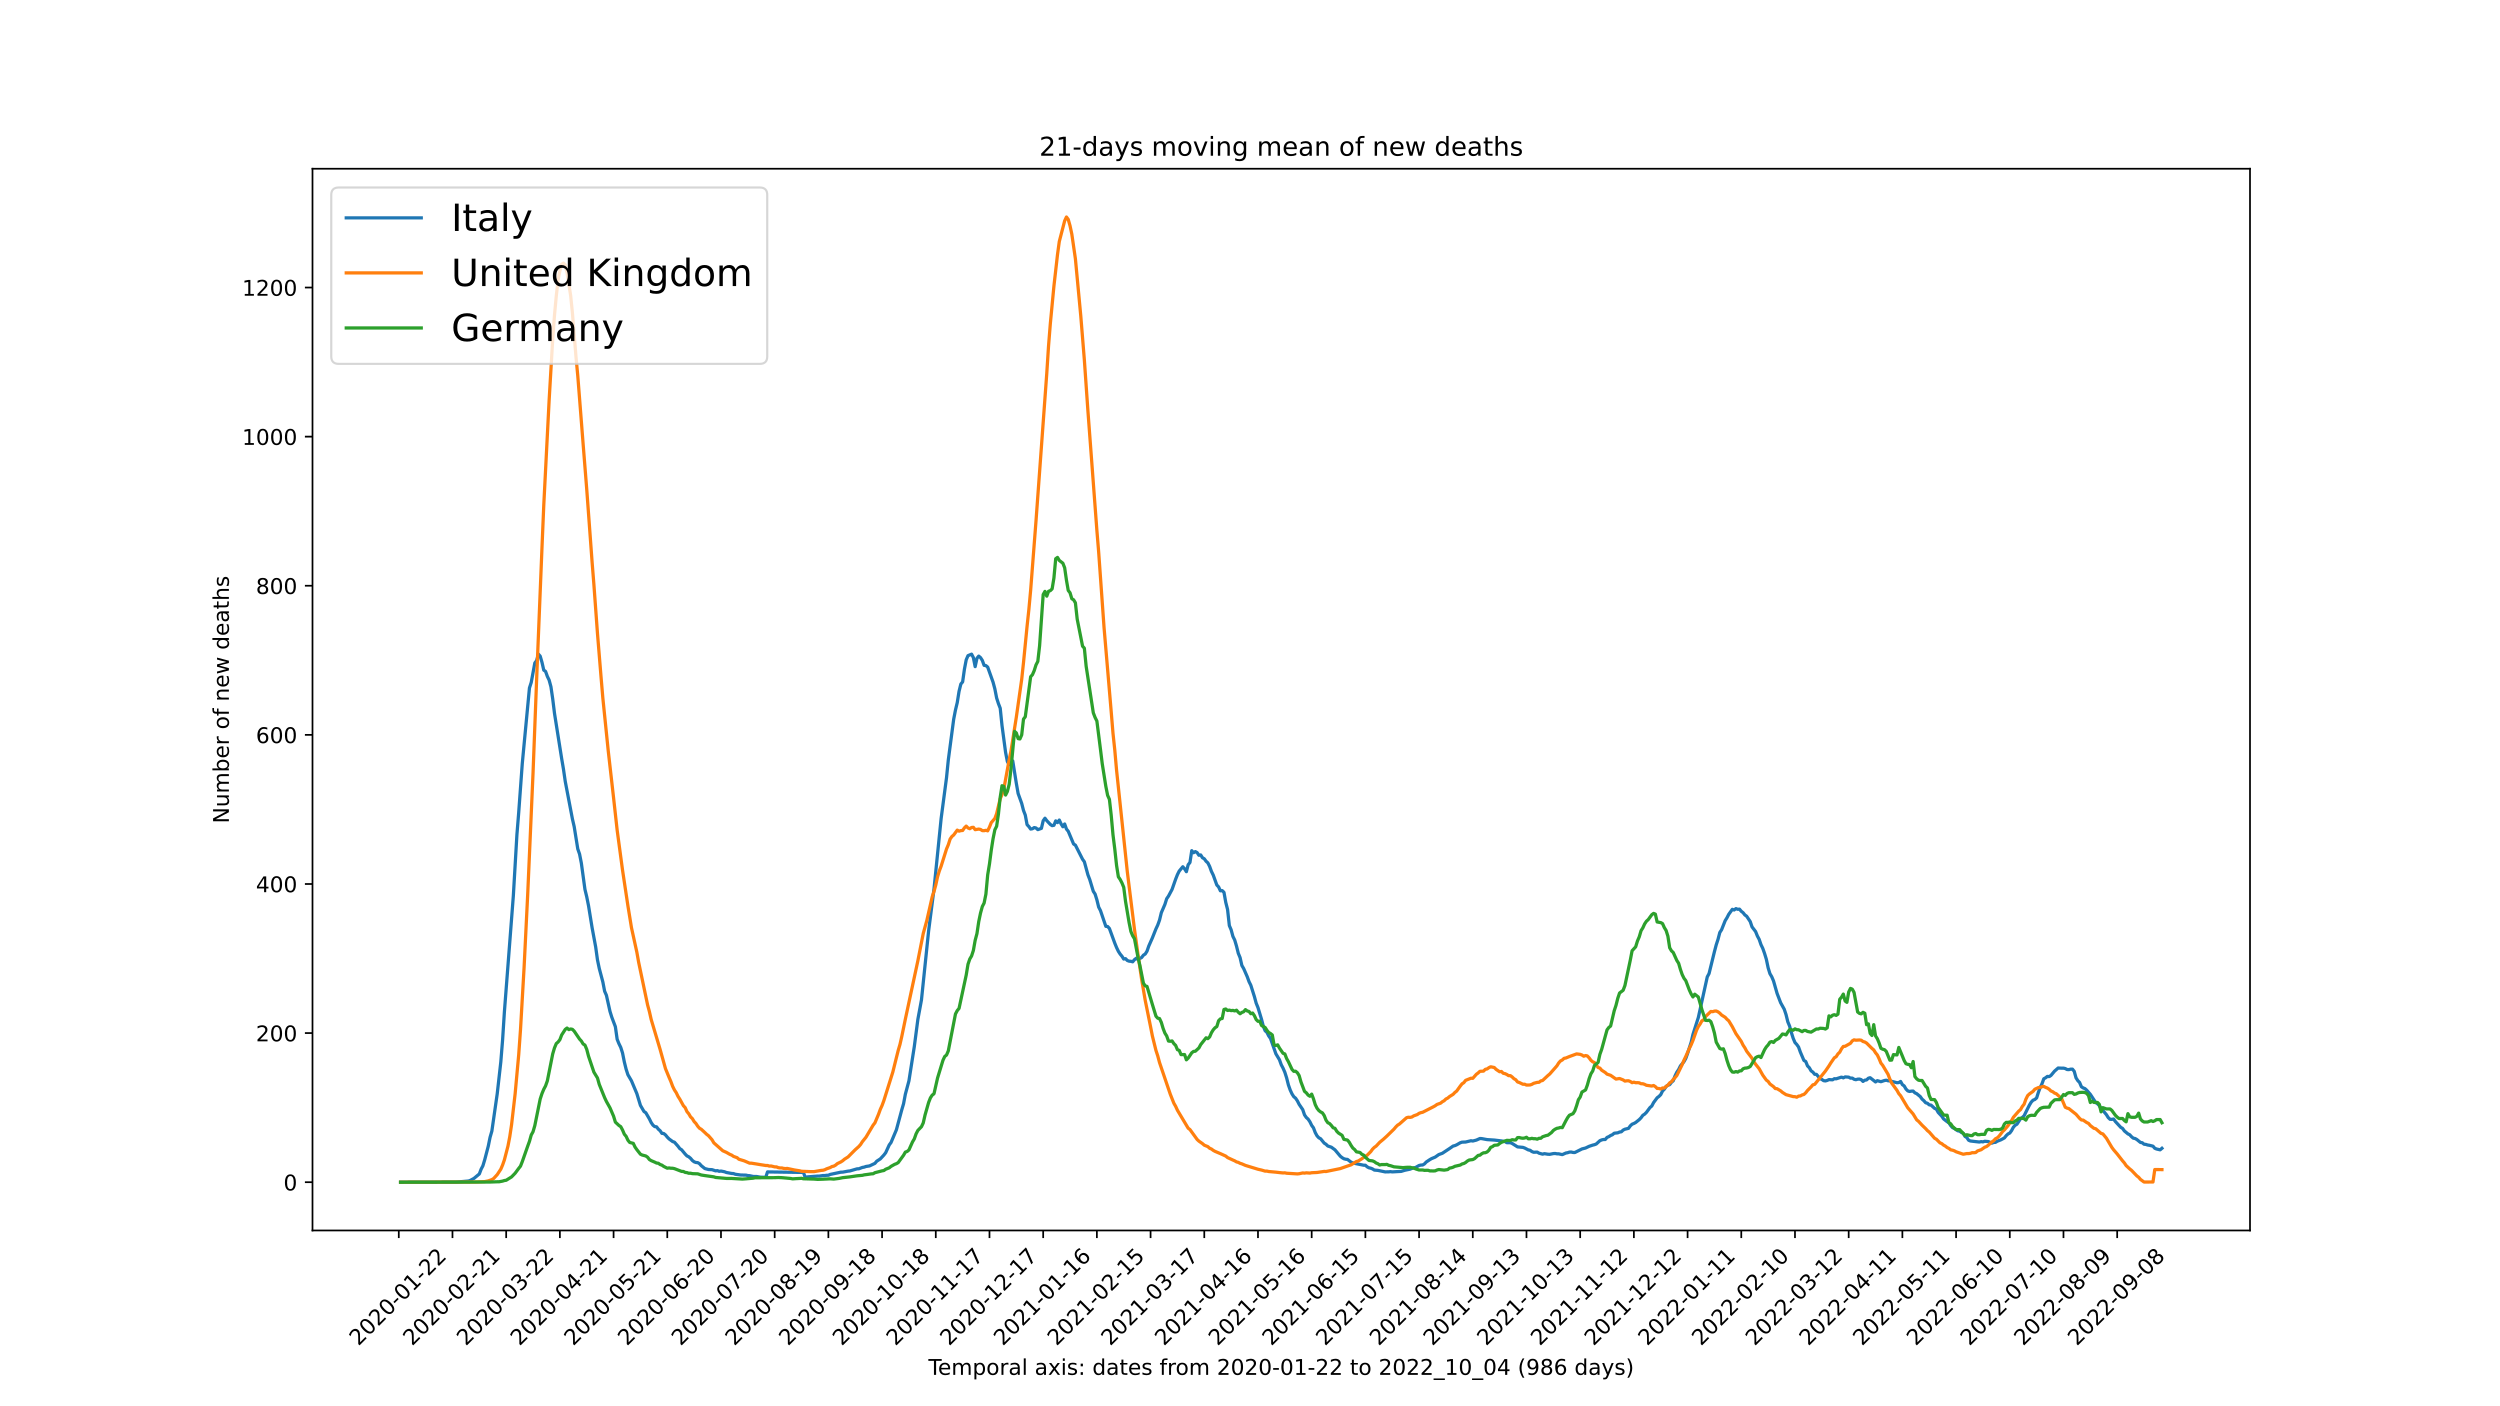 <?xml version="1.0" encoding="utf-8" standalone="no"?>
<!DOCTYPE svg PUBLIC "-//W3C//DTD SVG 1.1//EN"
  "http://www.w3.org/Graphics/SVG/1.1/DTD/svg11.dtd">
<!-- Created with matplotlib (https://matplotlib.org/) -->
<svg height="648pt" version="1.1" viewBox="0 0 1152 648" width="1152pt" xmlns="http://www.w3.org/2000/svg" xmlns:xlink="http://www.w3.org/1999/xlink">
 <defs>
  <style type="text/css">
*{stroke-linecap:butt;stroke-linejoin:round;}
  </style>
 </defs>
 <g id="figure_1">
  <g id="patch_1">
   <path d="M 0 648 
L 1152 648 
L 1152 0 
L 0 0 
z
" style="fill:#ffffff;"/>
  </g>
  <g id="axes_1">
   <g id="patch_2">
    <path d="M 144 567 
L 1036.8 567 
L 1036.8 77.76 
L 144 77.76 
z
" style="fill:#ffffff;"/>
   </g>
   <g id="matplotlib.axis_1">
    <g id="xtick_1">
     <g id="line2d_1">
      <defs>
       <path d="M 0 0 
L 0 3.5 
" id="mb12c691664" style="stroke:#000000;stroke-width:0.8;"/>
      </defs>
      <g>
       <use style="stroke:#000000;stroke-width:0.8;" x="183.757" xlink:href="#mb12c691664" y="567"/>
      </g>
     </g>
     <g id="text_1">
      <!-- 2020-01-22 -->
      <defs>
       <path d="M 19.188 8.297 
L 53.609 8.297 
L 53.609 0 
L 7.328 0 
L 7.328 8.297 
Q 12.938 14.109 22.625 23.891 
Q 32.328 33.688 34.812 36.531 
Q 39.547 41.844 41.422 45.531 
Q 43.312 49.219 43.312 52.781 
Q 43.312 58.594 39.234 62.25 
Q 35.156 65.922 28.609 65.922 
Q 23.969 65.922 18.812 64.312 
Q 13.672 62.703 7.812 59.422 
L 7.812 69.391 
Q 13.766 71.781 18.938 73 
Q 24.125 74.219 28.422 74.219 
Q 39.75 74.219 46.484 68.547 
Q 53.219 62.891 53.219 53.422 
Q 53.219 48.922 51.531 44.891 
Q 49.859 40.875 45.406 35.406 
Q 44.188 33.984 37.641 27.219 
Q 31.109 20.453 19.188 8.297 
z
" id="DejaVuSans-50"/>
       <path d="M 31.781 66.406 
Q 24.172 66.406 20.328 58.906 
Q 16.5 51.422 16.5 36.375 
Q 16.5 21.391 20.328 13.891 
Q 24.172 6.391 31.781 6.391 
Q 39.453 6.391 43.281 13.891 
Q 47.125 21.391 47.125 36.375 
Q 47.125 51.422 43.281 58.906 
Q 39.453 66.406 31.781 66.406 
z
M 31.781 74.219 
Q 44.047 74.219 50.516 64.516 
Q 56.984 54.828 56.984 36.375 
Q 56.984 17.969 50.516 8.266 
Q 44.047 -1.422 31.781 -1.422 
Q 19.531 -1.422 13.062 8.266 
Q 6.594 17.969 6.594 36.375 
Q 6.594 54.828 13.062 64.516 
Q 19.531 74.219 31.781 74.219 
z
" id="DejaVuSans-48"/>
       <path d="M 4.891 31.391 
L 31.203 31.391 
L 31.203 23.391 
L 4.891 23.391 
z
" id="DejaVuSans-45"/>
       <path d="M 12.406 8.297 
L 28.516 8.297 
L 28.516 63.922 
L 10.984 60.406 
L 10.984 69.391 
L 28.422 72.906 
L 38.281 72.906 
L 38.281 8.297 
L 54.391 8.297 
L 54.391 0 
L 12.406 0 
z
" id="DejaVuSans-49"/>
      </defs>
      <g transform="translate(165.161 620.467)rotate(-45)scale(0.1 -0.1)">
       <use xlink:href="#DejaVuSans-50"/>
       <use x="63.623" xlink:href="#DejaVuSans-48"/>
       <use x="127.246" xlink:href="#DejaVuSans-50"/>
       <use x="190.869" xlink:href="#DejaVuSans-48"/>
       <use x="254.492" xlink:href="#DejaVuSans-45"/>
       <use x="290.576" xlink:href="#DejaVuSans-48"/>
       <use x="354.199" xlink:href="#DejaVuSans-49"/>
       <use x="417.822" xlink:href="#DejaVuSans-45"/>
       <use x="453.906" xlink:href="#DejaVuSans-50"/>
       <use x="517.529" xlink:href="#DejaVuSans-50"/>
      </g>
     </g>
    </g>
    <g id="xtick_2">
     <g id="line2d_2">
      <g>
       <use style="stroke:#000000;stroke-width:0.8;" x="208.502" xlink:href="#mb12c691664" y="567"/>
      </g>
     </g>
     <g id="text_2">
      <!-- 2020-02-21 -->
      <g transform="translate(189.906 620.467)rotate(-45)scale(0.1 -0.1)">
       <use xlink:href="#DejaVuSans-50"/>
       <use x="63.623" xlink:href="#DejaVuSans-48"/>
       <use x="127.246" xlink:href="#DejaVuSans-50"/>
       <use x="190.869" xlink:href="#DejaVuSans-48"/>
       <use x="254.492" xlink:href="#DejaVuSans-45"/>
       <use x="290.576" xlink:href="#DejaVuSans-48"/>
       <use x="354.199" xlink:href="#DejaVuSans-50"/>
       <use x="417.822" xlink:href="#DejaVuSans-45"/>
       <use x="453.906" xlink:href="#DejaVuSans-50"/>
       <use x="517.529" xlink:href="#DejaVuSans-49"/>
      </g>
     </g>
    </g>
    <g id="xtick_3">
     <g id="line2d_3">
      <g>
       <use style="stroke:#000000;stroke-width:0.8;" x="233.247" xlink:href="#mb12c691664" y="567"/>
      </g>
     </g>
     <g id="text_3">
      <!-- 2020-03-22 -->
      <defs>
       <path d="M 40.578 39.312 
Q 47.656 37.797 51.625 33 
Q 55.609 28.219 55.609 21.188 
Q 55.609 10.406 48.188 4.484 
Q 40.766 -1.422 27.094 -1.422 
Q 22.516 -1.422 17.656 -0.516 
Q 12.797 0.391 7.625 2.203 
L 7.625 11.719 
Q 11.719 9.328 16.594 8.109 
Q 21.484 6.891 26.812 6.891 
Q 36.078 6.891 40.938 10.547 
Q 45.797 14.203 45.797 21.188 
Q 45.797 27.641 41.281 31.266 
Q 36.766 34.906 28.719 34.906 
L 20.219 34.906 
L 20.219 43.016 
L 29.109 43.016 
Q 36.375 43.016 40.234 45.922 
Q 44.094 48.828 44.094 54.297 
Q 44.094 59.906 40.109 62.906 
Q 36.141 65.922 28.719 65.922 
Q 24.656 65.922 20.016 65.031 
Q 15.375 64.156 9.812 62.312 
L 9.812 71.094 
Q 15.438 72.656 20.344 73.438 
Q 25.25 74.219 29.594 74.219 
Q 40.828 74.219 47.359 69.109 
Q 53.906 64.016 53.906 55.328 
Q 53.906 49.266 50.438 45.094 
Q 46.969 40.922 40.578 39.312 
z
" id="DejaVuSans-51"/>
      </defs>
      <g transform="translate(214.651 620.467)rotate(-45)scale(0.1 -0.1)">
       <use xlink:href="#DejaVuSans-50"/>
       <use x="63.623" xlink:href="#DejaVuSans-48"/>
       <use x="127.246" xlink:href="#DejaVuSans-50"/>
       <use x="190.869" xlink:href="#DejaVuSans-48"/>
       <use x="254.492" xlink:href="#DejaVuSans-45"/>
       <use x="290.576" xlink:href="#DejaVuSans-48"/>
       <use x="354.199" xlink:href="#DejaVuSans-51"/>
       <use x="417.822" xlink:href="#DejaVuSans-45"/>
       <use x="453.906" xlink:href="#DejaVuSans-50"/>
       <use x="517.529" xlink:href="#DejaVuSans-50"/>
      </g>
     </g>
    </g>
    <g id="xtick_4">
     <g id="line2d_4">
      <g>
       <use style="stroke:#000000;stroke-width:0.8;" x="257.992" xlink:href="#mb12c691664" y="567"/>
      </g>
     </g>
     <g id="text_4">
      <!-- 2020-04-21 -->
      <defs>
       <path d="M 37.797 64.312 
L 12.891 25.391 
L 37.797 25.391 
z
M 35.203 72.906 
L 47.609 72.906 
L 47.609 25.391 
L 58.016 25.391 
L 58.016 17.188 
L 47.609 17.188 
L 47.609 0 
L 37.797 0 
L 37.797 17.188 
L 4.891 17.188 
L 4.891 26.703 
z
" id="DejaVuSans-52"/>
      </defs>
      <g transform="translate(239.396 620.467)rotate(-45)scale(0.1 -0.1)">
       <use xlink:href="#DejaVuSans-50"/>
       <use x="63.623" xlink:href="#DejaVuSans-48"/>
       <use x="127.246" xlink:href="#DejaVuSans-50"/>
       <use x="190.869" xlink:href="#DejaVuSans-48"/>
       <use x="254.492" xlink:href="#DejaVuSans-45"/>
       <use x="290.576" xlink:href="#DejaVuSans-48"/>
       <use x="354.199" xlink:href="#DejaVuSans-52"/>
       <use x="417.822" xlink:href="#DejaVuSans-45"/>
       <use x="453.906" xlink:href="#DejaVuSans-50"/>
       <use x="517.529" xlink:href="#DejaVuSans-49"/>
      </g>
     </g>
    </g>
    <g id="xtick_5">
     <g id="line2d_5">
      <g>
       <use style="stroke:#000000;stroke-width:0.8;" x="282.737" xlink:href="#mb12c691664" y="567"/>
      </g>
     </g>
     <g id="text_5">
      <!-- 2020-05-21 -->
      <defs>
       <path d="M 10.797 72.906 
L 49.516 72.906 
L 49.516 64.594 
L 19.828 64.594 
L 19.828 46.734 
Q 21.969 47.469 24.109 47.828 
Q 26.266 48.188 28.422 48.188 
Q 40.625 48.188 47.75 41.5 
Q 54.891 34.812 54.891 23.391 
Q 54.891 11.625 47.562 5.094 
Q 40.234 -1.422 26.906 -1.422 
Q 22.312 -1.422 17.547 -0.641 
Q 12.797 0.141 7.719 1.703 
L 7.719 11.625 
Q 12.109 9.234 16.797 8.062 
Q 21.484 6.891 26.703 6.891 
Q 35.156 6.891 40.078 11.328 
Q 45.016 15.766 45.016 23.391 
Q 45.016 31 40.078 35.438 
Q 35.156 39.891 26.703 39.891 
Q 22.75 39.891 18.812 39.016 
Q 14.891 38.141 10.797 36.281 
z
" id="DejaVuSans-53"/>
      </defs>
      <g transform="translate(264.141 620.467)rotate(-45)scale(0.1 -0.1)">
       <use xlink:href="#DejaVuSans-50"/>
       <use x="63.623" xlink:href="#DejaVuSans-48"/>
       <use x="127.246" xlink:href="#DejaVuSans-50"/>
       <use x="190.869" xlink:href="#DejaVuSans-48"/>
       <use x="254.492" xlink:href="#DejaVuSans-45"/>
       <use x="290.576" xlink:href="#DejaVuSans-48"/>
       <use x="354.199" xlink:href="#DejaVuSans-53"/>
       <use x="417.822" xlink:href="#DejaVuSans-45"/>
       <use x="453.906" xlink:href="#DejaVuSans-50"/>
       <use x="517.529" xlink:href="#DejaVuSans-49"/>
      </g>
     </g>
    </g>
    <g id="xtick_6">
     <g id="line2d_6">
      <g>
       <use style="stroke:#000000;stroke-width:0.8;" x="307.482" xlink:href="#mb12c691664" y="567"/>
      </g>
     </g>
     <g id="text_6">
      <!-- 2020-06-20 -->
      <defs>
       <path d="M 33.016 40.375 
Q 26.375 40.375 22.484 35.828 
Q 18.609 31.297 18.609 23.391 
Q 18.609 15.531 22.484 10.953 
Q 26.375 6.391 33.016 6.391 
Q 39.656 6.391 43.531 10.953 
Q 47.406 15.531 47.406 23.391 
Q 47.406 31.297 43.531 35.828 
Q 39.656 40.375 33.016 40.375 
z
M 52.594 71.297 
L 52.594 62.312 
Q 48.875 64.062 45.094 64.984 
Q 41.312 65.922 37.594 65.922 
Q 27.828 65.922 22.672 59.328 
Q 17.531 52.734 16.797 39.406 
Q 19.672 43.656 24.016 45.922 
Q 28.375 48.188 33.594 48.188 
Q 44.578 48.188 50.953 41.516 
Q 57.328 34.859 57.328 23.391 
Q 57.328 12.156 50.688 5.359 
Q 44.047 -1.422 33.016 -1.422 
Q 20.359 -1.422 13.672 8.266 
Q 6.984 17.969 6.984 36.375 
Q 6.984 53.656 15.188 63.938 
Q 23.391 74.219 37.203 74.219 
Q 40.922 74.219 44.703 73.484 
Q 48.484 72.75 52.594 71.297 
z
" id="DejaVuSans-54"/>
      </defs>
      <g transform="translate(288.886 620.467)rotate(-45)scale(0.1 -0.1)">
       <use xlink:href="#DejaVuSans-50"/>
       <use x="63.623" xlink:href="#DejaVuSans-48"/>
       <use x="127.246" xlink:href="#DejaVuSans-50"/>
       <use x="190.869" xlink:href="#DejaVuSans-48"/>
       <use x="254.492" xlink:href="#DejaVuSans-45"/>
       <use x="290.576" xlink:href="#DejaVuSans-48"/>
       <use x="354.199" xlink:href="#DejaVuSans-54"/>
       <use x="417.822" xlink:href="#DejaVuSans-45"/>
       <use x="453.906" xlink:href="#DejaVuSans-50"/>
       <use x="517.529" xlink:href="#DejaVuSans-48"/>
      </g>
     </g>
    </g>
    <g id="xtick_7">
     <g id="line2d_7">
      <g>
       <use style="stroke:#000000;stroke-width:0.8;" x="332.227" xlink:href="#mb12c691664" y="567"/>
      </g>
     </g>
     <g id="text_7">
      <!-- 2020-07-20 -->
      <defs>
       <path d="M 8.203 72.906 
L 55.078 72.906 
L 55.078 68.703 
L 28.609 0 
L 18.312 0 
L 43.219 64.594 
L 8.203 64.594 
z
" id="DejaVuSans-55"/>
      </defs>
      <g transform="translate(313.631 620.467)rotate(-45)scale(0.1 -0.1)">
       <use xlink:href="#DejaVuSans-50"/>
       <use x="63.623" xlink:href="#DejaVuSans-48"/>
       <use x="127.246" xlink:href="#DejaVuSans-50"/>
       <use x="190.869" xlink:href="#DejaVuSans-48"/>
       <use x="254.492" xlink:href="#DejaVuSans-45"/>
       <use x="290.576" xlink:href="#DejaVuSans-48"/>
       <use x="354.199" xlink:href="#DejaVuSans-55"/>
       <use x="417.822" xlink:href="#DejaVuSans-45"/>
       <use x="453.906" xlink:href="#DejaVuSans-50"/>
       <use x="517.529" xlink:href="#DejaVuSans-48"/>
      </g>
     </g>
    </g>
    <g id="xtick_8">
     <g id="line2d_8">
      <g>
       <use style="stroke:#000000;stroke-width:0.8;" x="356.972" xlink:href="#mb12c691664" y="567"/>
      </g>
     </g>
     <g id="text_8">
      <!-- 2020-08-19 -->
      <defs>
       <path d="M 31.781 34.625 
Q 24.75 34.625 20.719 30.859 
Q 16.703 27.094 16.703 20.516 
Q 16.703 13.922 20.719 10.156 
Q 24.75 6.391 31.781 6.391 
Q 38.812 6.391 42.859 10.172 
Q 46.922 13.969 46.922 20.516 
Q 46.922 27.094 42.891 30.859 
Q 38.875 34.625 31.781 34.625 
z
M 21.922 38.812 
Q 15.578 40.375 12.031 44.719 
Q 8.5 49.078 8.5 55.328 
Q 8.5 64.062 14.719 69.141 
Q 20.953 74.219 31.781 74.219 
Q 42.672 74.219 48.875 69.141 
Q 55.078 64.062 55.078 55.328 
Q 55.078 49.078 51.531 44.719 
Q 48 40.375 41.703 38.812 
Q 48.828 37.156 52.797 32.312 
Q 56.781 27.484 56.781 20.516 
Q 56.781 9.906 50.312 4.234 
Q 43.844 -1.422 31.781 -1.422 
Q 19.734 -1.422 13.25 4.234 
Q 6.781 9.906 6.781 20.516 
Q 6.781 27.484 10.781 32.312 
Q 14.797 37.156 21.922 38.812 
z
M 18.312 54.391 
Q 18.312 48.734 21.844 45.562 
Q 25.391 42.391 31.781 42.391 
Q 38.141 42.391 41.719 45.562 
Q 45.312 48.734 45.312 54.391 
Q 45.312 60.062 41.719 63.234 
Q 38.141 66.406 31.781 66.406 
Q 25.391 66.406 21.844 63.234 
Q 18.312 60.062 18.312 54.391 
z
" id="DejaVuSans-56"/>
       <path d="M 10.984 1.516 
L 10.984 10.5 
Q 14.703 8.734 18.5 7.812 
Q 22.312 6.891 25.984 6.891 
Q 35.75 6.891 40.891 13.453 
Q 46.047 20.016 46.781 33.406 
Q 43.953 29.203 39.594 26.953 
Q 35.25 24.703 29.984 24.703 
Q 19.047 24.703 12.672 31.312 
Q 6.297 37.938 6.297 49.422 
Q 6.297 60.641 12.938 67.422 
Q 19.578 74.219 30.609 74.219 
Q 43.266 74.219 49.922 64.516 
Q 56.594 54.828 56.594 36.375 
Q 56.594 19.141 48.406 8.859 
Q 40.234 -1.422 26.422 -1.422 
Q 22.703 -1.422 18.891 -0.688 
Q 15.094 0.047 10.984 1.516 
z
M 30.609 32.422 
Q 37.25 32.422 41.125 36.953 
Q 45.016 41.5 45.016 49.422 
Q 45.016 57.281 41.125 61.844 
Q 37.25 66.406 30.609 66.406 
Q 23.969 66.406 20.094 61.844 
Q 16.219 57.281 16.219 49.422 
Q 16.219 41.5 20.094 36.953 
Q 23.969 32.422 30.609 32.422 
z
" id="DejaVuSans-57"/>
      </defs>
      <g transform="translate(338.376 620.467)rotate(-45)scale(0.1 -0.1)">
       <use xlink:href="#DejaVuSans-50"/>
       <use x="63.623" xlink:href="#DejaVuSans-48"/>
       <use x="127.246" xlink:href="#DejaVuSans-50"/>
       <use x="190.869" xlink:href="#DejaVuSans-48"/>
       <use x="254.492" xlink:href="#DejaVuSans-45"/>
       <use x="290.576" xlink:href="#DejaVuSans-48"/>
       <use x="354.199" xlink:href="#DejaVuSans-56"/>
       <use x="417.822" xlink:href="#DejaVuSans-45"/>
       <use x="453.906" xlink:href="#DejaVuSans-49"/>
       <use x="517.529" xlink:href="#DejaVuSans-57"/>
      </g>
     </g>
    </g>
    <g id="xtick_9">
     <g id="line2d_9">
      <g>
       <use style="stroke:#000000;stroke-width:0.8;" x="381.717" xlink:href="#mb12c691664" y="567"/>
      </g>
     </g>
     <g id="text_9">
      <!-- 2020-09-18 -->
      <g transform="translate(363.121 620.467)rotate(-45)scale(0.1 -0.1)">
       <use xlink:href="#DejaVuSans-50"/>
       <use x="63.623" xlink:href="#DejaVuSans-48"/>
       <use x="127.246" xlink:href="#DejaVuSans-50"/>
       <use x="190.869" xlink:href="#DejaVuSans-48"/>
       <use x="254.492" xlink:href="#DejaVuSans-45"/>
       <use x="290.576" xlink:href="#DejaVuSans-48"/>
       <use x="354.199" xlink:href="#DejaVuSans-57"/>
       <use x="417.822" xlink:href="#DejaVuSans-45"/>
       <use x="453.906" xlink:href="#DejaVuSans-49"/>
       <use x="517.529" xlink:href="#DejaVuSans-56"/>
      </g>
     </g>
    </g>
    <g id="xtick_10">
     <g id="line2d_10">
      <g>
       <use style="stroke:#000000;stroke-width:0.8;" x="406.462" xlink:href="#mb12c691664" y="567"/>
      </g>
     </g>
     <g id="text_10">
      <!-- 2020-10-18 -->
      <g transform="translate(387.866 620.467)rotate(-45)scale(0.1 -0.1)">
       <use xlink:href="#DejaVuSans-50"/>
       <use x="63.623" xlink:href="#DejaVuSans-48"/>
       <use x="127.246" xlink:href="#DejaVuSans-50"/>
       <use x="190.869" xlink:href="#DejaVuSans-48"/>
       <use x="254.492" xlink:href="#DejaVuSans-45"/>
       <use x="290.576" xlink:href="#DejaVuSans-49"/>
       <use x="354.199" xlink:href="#DejaVuSans-48"/>
       <use x="417.822" xlink:href="#DejaVuSans-45"/>
       <use x="453.906" xlink:href="#DejaVuSans-49"/>
       <use x="517.529" xlink:href="#DejaVuSans-56"/>
      </g>
     </g>
    </g>
    <g id="xtick_11">
     <g id="line2d_11">
      <g>
       <use style="stroke:#000000;stroke-width:0.8;" x="431.207" xlink:href="#mb12c691664" y="567"/>
      </g>
     </g>
     <g id="text_11">
      <!-- 2020-11-17 -->
      <g transform="translate(412.611 620.467)rotate(-45)scale(0.1 -0.1)">
       <use xlink:href="#DejaVuSans-50"/>
       <use x="63.623" xlink:href="#DejaVuSans-48"/>
       <use x="127.246" xlink:href="#DejaVuSans-50"/>
       <use x="190.869" xlink:href="#DejaVuSans-48"/>
       <use x="254.492" xlink:href="#DejaVuSans-45"/>
       <use x="290.576" xlink:href="#DejaVuSans-49"/>
       <use x="354.199" xlink:href="#DejaVuSans-49"/>
       <use x="417.822" xlink:href="#DejaVuSans-45"/>
       <use x="453.906" xlink:href="#DejaVuSans-49"/>
       <use x="517.529" xlink:href="#DejaVuSans-55"/>
      </g>
     </g>
    </g>
    <g id="xtick_12">
     <g id="line2d_12">
      <g>
       <use style="stroke:#000000;stroke-width:0.8;" x="455.952" xlink:href="#mb12c691664" y="567"/>
      </g>
     </g>
     <g id="text_12">
      <!-- 2020-12-17 -->
      <g transform="translate(437.356 620.467)rotate(-45)scale(0.1 -0.1)">
       <use xlink:href="#DejaVuSans-50"/>
       <use x="63.623" xlink:href="#DejaVuSans-48"/>
       <use x="127.246" xlink:href="#DejaVuSans-50"/>
       <use x="190.869" xlink:href="#DejaVuSans-48"/>
       <use x="254.492" xlink:href="#DejaVuSans-45"/>
       <use x="290.576" xlink:href="#DejaVuSans-49"/>
       <use x="354.199" xlink:href="#DejaVuSans-50"/>
       <use x="417.822" xlink:href="#DejaVuSans-45"/>
       <use x="453.906" xlink:href="#DejaVuSans-49"/>
       <use x="517.529" xlink:href="#DejaVuSans-55"/>
      </g>
     </g>
    </g>
    <g id="xtick_13">
     <g id="line2d_13">
      <g>
       <use style="stroke:#000000;stroke-width:0.8;" x="480.697" xlink:href="#mb12c691664" y="567"/>
      </g>
     </g>
     <g id="text_13">
      <!-- 2021-01-16 -->
      <g transform="translate(462.101 620.467)rotate(-45)scale(0.1 -0.1)">
       <use xlink:href="#DejaVuSans-50"/>
       <use x="63.623" xlink:href="#DejaVuSans-48"/>
       <use x="127.246" xlink:href="#DejaVuSans-50"/>
       <use x="190.869" xlink:href="#DejaVuSans-49"/>
       <use x="254.492" xlink:href="#DejaVuSans-45"/>
       <use x="290.576" xlink:href="#DejaVuSans-48"/>
       <use x="354.199" xlink:href="#DejaVuSans-49"/>
       <use x="417.822" xlink:href="#DejaVuSans-45"/>
       <use x="453.906" xlink:href="#DejaVuSans-49"/>
       <use x="517.529" xlink:href="#DejaVuSans-54"/>
      </g>
     </g>
    </g>
    <g id="xtick_14">
     <g id="line2d_14">
      <g>
       <use style="stroke:#000000;stroke-width:0.8;" x="505.442" xlink:href="#mb12c691664" y="567"/>
      </g>
     </g>
     <g id="text_14">
      <!-- 2021-02-15 -->
      <g transform="translate(486.846 620.467)rotate(-45)scale(0.1 -0.1)">
       <use xlink:href="#DejaVuSans-50"/>
       <use x="63.623" xlink:href="#DejaVuSans-48"/>
       <use x="127.246" xlink:href="#DejaVuSans-50"/>
       <use x="190.869" xlink:href="#DejaVuSans-49"/>
       <use x="254.492" xlink:href="#DejaVuSans-45"/>
       <use x="290.576" xlink:href="#DejaVuSans-48"/>
       <use x="354.199" xlink:href="#DejaVuSans-50"/>
       <use x="417.822" xlink:href="#DejaVuSans-45"/>
       <use x="453.906" xlink:href="#DejaVuSans-49"/>
       <use x="517.529" xlink:href="#DejaVuSans-53"/>
      </g>
     </g>
    </g>
    <g id="xtick_15">
     <g id="line2d_15">
      <g>
       <use style="stroke:#000000;stroke-width:0.8;" x="530.187" xlink:href="#mb12c691664" y="567"/>
      </g>
     </g>
     <g id="text_15">
      <!-- 2021-03-17 -->
      <g transform="translate(511.591 620.467)rotate(-45)scale(0.1 -0.1)">
       <use xlink:href="#DejaVuSans-50"/>
       <use x="63.623" xlink:href="#DejaVuSans-48"/>
       <use x="127.246" xlink:href="#DejaVuSans-50"/>
       <use x="190.869" xlink:href="#DejaVuSans-49"/>
       <use x="254.492" xlink:href="#DejaVuSans-45"/>
       <use x="290.576" xlink:href="#DejaVuSans-48"/>
       <use x="354.199" xlink:href="#DejaVuSans-51"/>
       <use x="417.822" xlink:href="#DejaVuSans-45"/>
       <use x="453.906" xlink:href="#DejaVuSans-49"/>
       <use x="517.529" xlink:href="#DejaVuSans-55"/>
      </g>
     </g>
    </g>
    <g id="xtick_16">
     <g id="line2d_16">
      <g>
       <use style="stroke:#000000;stroke-width:0.8;" x="554.932" xlink:href="#mb12c691664" y="567"/>
      </g>
     </g>
     <g id="text_16">
      <!-- 2021-04-16 -->
      <g transform="translate(536.336 620.467)rotate(-45)scale(0.1 -0.1)">
       <use xlink:href="#DejaVuSans-50"/>
       <use x="63.623" xlink:href="#DejaVuSans-48"/>
       <use x="127.246" xlink:href="#DejaVuSans-50"/>
       <use x="190.869" xlink:href="#DejaVuSans-49"/>
       <use x="254.492" xlink:href="#DejaVuSans-45"/>
       <use x="290.576" xlink:href="#DejaVuSans-48"/>
       <use x="354.199" xlink:href="#DejaVuSans-52"/>
       <use x="417.822" xlink:href="#DejaVuSans-45"/>
       <use x="453.906" xlink:href="#DejaVuSans-49"/>
       <use x="517.529" xlink:href="#DejaVuSans-54"/>
      </g>
     </g>
    </g>
    <g id="xtick_17">
     <g id="line2d_17">
      <g>
       <use style="stroke:#000000;stroke-width:0.8;" x="579.677" xlink:href="#mb12c691664" y="567"/>
      </g>
     </g>
     <g id="text_17">
      <!-- 2021-05-16 -->
      <g transform="translate(561.081 620.467)rotate(-45)scale(0.1 -0.1)">
       <use xlink:href="#DejaVuSans-50"/>
       <use x="63.623" xlink:href="#DejaVuSans-48"/>
       <use x="127.246" xlink:href="#DejaVuSans-50"/>
       <use x="190.869" xlink:href="#DejaVuSans-49"/>
       <use x="254.492" xlink:href="#DejaVuSans-45"/>
       <use x="290.576" xlink:href="#DejaVuSans-48"/>
       <use x="354.199" xlink:href="#DejaVuSans-53"/>
       <use x="417.822" xlink:href="#DejaVuSans-45"/>
       <use x="453.906" xlink:href="#DejaVuSans-49"/>
       <use x="517.529" xlink:href="#DejaVuSans-54"/>
      </g>
     </g>
    </g>
    <g id="xtick_18">
     <g id="line2d_18">
      <g>
       <use style="stroke:#000000;stroke-width:0.8;" x="604.422" xlink:href="#mb12c691664" y="567"/>
      </g>
     </g>
     <g id="text_18">
      <!-- 2021-06-15 -->
      <g transform="translate(585.826 620.467)rotate(-45)scale(0.1 -0.1)">
       <use xlink:href="#DejaVuSans-50"/>
       <use x="63.623" xlink:href="#DejaVuSans-48"/>
       <use x="127.246" xlink:href="#DejaVuSans-50"/>
       <use x="190.869" xlink:href="#DejaVuSans-49"/>
       <use x="254.492" xlink:href="#DejaVuSans-45"/>
       <use x="290.576" xlink:href="#DejaVuSans-48"/>
       <use x="354.199" xlink:href="#DejaVuSans-54"/>
       <use x="417.822" xlink:href="#DejaVuSans-45"/>
       <use x="453.906" xlink:href="#DejaVuSans-49"/>
       <use x="517.529" xlink:href="#DejaVuSans-53"/>
      </g>
     </g>
    </g>
    <g id="xtick_19">
     <g id="line2d_19">
      <g>
       <use style="stroke:#000000;stroke-width:0.8;" x="629.167" xlink:href="#mb12c691664" y="567"/>
      </g>
     </g>
     <g id="text_19">
      <!-- 2021-07-15 -->
      <g transform="translate(610.571 620.467)rotate(-45)scale(0.1 -0.1)">
       <use xlink:href="#DejaVuSans-50"/>
       <use x="63.623" xlink:href="#DejaVuSans-48"/>
       <use x="127.246" xlink:href="#DejaVuSans-50"/>
       <use x="190.869" xlink:href="#DejaVuSans-49"/>
       <use x="254.492" xlink:href="#DejaVuSans-45"/>
       <use x="290.576" xlink:href="#DejaVuSans-48"/>
       <use x="354.199" xlink:href="#DejaVuSans-55"/>
       <use x="417.822" xlink:href="#DejaVuSans-45"/>
       <use x="453.906" xlink:href="#DejaVuSans-49"/>
       <use x="517.529" xlink:href="#DejaVuSans-53"/>
      </g>
     </g>
    </g>
    <g id="xtick_20">
     <g id="line2d_20">
      <g>
       <use style="stroke:#000000;stroke-width:0.8;" x="653.912" xlink:href="#mb12c691664" y="567"/>
      </g>
     </g>
     <g id="text_20">
      <!-- 2021-08-14 -->
      <g transform="translate(635.316 620.467)rotate(-45)scale(0.1 -0.1)">
       <use xlink:href="#DejaVuSans-50"/>
       <use x="63.623" xlink:href="#DejaVuSans-48"/>
       <use x="127.246" xlink:href="#DejaVuSans-50"/>
       <use x="190.869" xlink:href="#DejaVuSans-49"/>
       <use x="254.492" xlink:href="#DejaVuSans-45"/>
       <use x="290.576" xlink:href="#DejaVuSans-48"/>
       <use x="354.199" xlink:href="#DejaVuSans-56"/>
       <use x="417.822" xlink:href="#DejaVuSans-45"/>
       <use x="453.906" xlink:href="#DejaVuSans-49"/>
       <use x="517.529" xlink:href="#DejaVuSans-52"/>
      </g>
     </g>
    </g>
    <g id="xtick_21">
     <g id="line2d_21">
      <g>
       <use style="stroke:#000000;stroke-width:0.8;" x="678.657" xlink:href="#mb12c691664" y="567"/>
      </g>
     </g>
     <g id="text_21">
      <!-- 2021-09-13 -->
      <g transform="translate(660.061 620.467)rotate(-45)scale(0.1 -0.1)">
       <use xlink:href="#DejaVuSans-50"/>
       <use x="63.623" xlink:href="#DejaVuSans-48"/>
       <use x="127.246" xlink:href="#DejaVuSans-50"/>
       <use x="190.869" xlink:href="#DejaVuSans-49"/>
       <use x="254.492" xlink:href="#DejaVuSans-45"/>
       <use x="290.576" xlink:href="#DejaVuSans-48"/>
       <use x="354.199" xlink:href="#DejaVuSans-57"/>
       <use x="417.822" xlink:href="#DejaVuSans-45"/>
       <use x="453.906" xlink:href="#DejaVuSans-49"/>
       <use x="517.529" xlink:href="#DejaVuSans-51"/>
      </g>
     </g>
    </g>
    <g id="xtick_22">
     <g id="line2d_22">
      <g>
       <use style="stroke:#000000;stroke-width:0.8;" x="703.402" xlink:href="#mb12c691664" y="567"/>
      </g>
     </g>
     <g id="text_22">
      <!-- 2021-10-13 -->
      <g transform="translate(684.806 620.467)rotate(-45)scale(0.1 -0.1)">
       <use xlink:href="#DejaVuSans-50"/>
       <use x="63.623" xlink:href="#DejaVuSans-48"/>
       <use x="127.246" xlink:href="#DejaVuSans-50"/>
       <use x="190.869" xlink:href="#DejaVuSans-49"/>
       <use x="254.492" xlink:href="#DejaVuSans-45"/>
       <use x="290.576" xlink:href="#DejaVuSans-49"/>
       <use x="354.199" xlink:href="#DejaVuSans-48"/>
       <use x="417.822" xlink:href="#DejaVuSans-45"/>
       <use x="453.906" xlink:href="#DejaVuSans-49"/>
       <use x="517.529" xlink:href="#DejaVuSans-51"/>
      </g>
     </g>
    </g>
    <g id="xtick_23">
     <g id="line2d_23">
      <g>
       <use style="stroke:#000000;stroke-width:0.8;" x="728.147" xlink:href="#mb12c691664" y="567"/>
      </g>
     </g>
     <g id="text_23">
      <!-- 2021-11-12 -->
      <g transform="translate(709.551 620.467)rotate(-45)scale(0.1 -0.1)">
       <use xlink:href="#DejaVuSans-50"/>
       <use x="63.623" xlink:href="#DejaVuSans-48"/>
       <use x="127.246" xlink:href="#DejaVuSans-50"/>
       <use x="190.869" xlink:href="#DejaVuSans-49"/>
       <use x="254.492" xlink:href="#DejaVuSans-45"/>
       <use x="290.576" xlink:href="#DejaVuSans-49"/>
       <use x="354.199" xlink:href="#DejaVuSans-49"/>
       <use x="417.822" xlink:href="#DejaVuSans-45"/>
       <use x="453.906" xlink:href="#DejaVuSans-49"/>
       <use x="517.529" xlink:href="#DejaVuSans-50"/>
      </g>
     </g>
    </g>
    <g id="xtick_24">
     <g id="line2d_24">
      <g>
       <use style="stroke:#000000;stroke-width:0.8;" x="752.892" xlink:href="#mb12c691664" y="567"/>
      </g>
     </g>
     <g id="text_24">
      <!-- 2021-12-12 -->
      <g transform="translate(734.296 620.467)rotate(-45)scale(0.1 -0.1)">
       <use xlink:href="#DejaVuSans-50"/>
       <use x="63.623" xlink:href="#DejaVuSans-48"/>
       <use x="127.246" xlink:href="#DejaVuSans-50"/>
       <use x="190.869" xlink:href="#DejaVuSans-49"/>
       <use x="254.492" xlink:href="#DejaVuSans-45"/>
       <use x="290.576" xlink:href="#DejaVuSans-49"/>
       <use x="354.199" xlink:href="#DejaVuSans-50"/>
       <use x="417.822" xlink:href="#DejaVuSans-45"/>
       <use x="453.906" xlink:href="#DejaVuSans-49"/>
       <use x="517.529" xlink:href="#DejaVuSans-50"/>
      </g>
     </g>
    </g>
    <g id="xtick_25">
     <g id="line2d_25">
      <g>
       <use style="stroke:#000000;stroke-width:0.8;" x="777.637" xlink:href="#mb12c691664" y="567"/>
      </g>
     </g>
     <g id="text_25">
      <!-- 2022-01-11 -->
      <g transform="translate(759.041 620.467)rotate(-45)scale(0.1 -0.1)">
       <use xlink:href="#DejaVuSans-50"/>
       <use x="63.623" xlink:href="#DejaVuSans-48"/>
       <use x="127.246" xlink:href="#DejaVuSans-50"/>
       <use x="190.869" xlink:href="#DejaVuSans-50"/>
       <use x="254.492" xlink:href="#DejaVuSans-45"/>
       <use x="290.576" xlink:href="#DejaVuSans-48"/>
       <use x="354.199" xlink:href="#DejaVuSans-49"/>
       <use x="417.822" xlink:href="#DejaVuSans-45"/>
       <use x="453.906" xlink:href="#DejaVuSans-49"/>
       <use x="517.529" xlink:href="#DejaVuSans-49"/>
      </g>
     </g>
    </g>
    <g id="xtick_26">
     <g id="line2d_26">
      <g>
       <use style="stroke:#000000;stroke-width:0.8;" x="802.382" xlink:href="#mb12c691664" y="567"/>
      </g>
     </g>
     <g id="text_26">
      <!-- 2022-02-10 -->
      <g transform="translate(783.786 620.467)rotate(-45)scale(0.1 -0.1)">
       <use xlink:href="#DejaVuSans-50"/>
       <use x="63.623" xlink:href="#DejaVuSans-48"/>
       <use x="127.246" xlink:href="#DejaVuSans-50"/>
       <use x="190.869" xlink:href="#DejaVuSans-50"/>
       <use x="254.492" xlink:href="#DejaVuSans-45"/>
       <use x="290.576" xlink:href="#DejaVuSans-48"/>
       <use x="354.199" xlink:href="#DejaVuSans-50"/>
       <use x="417.822" xlink:href="#DejaVuSans-45"/>
       <use x="453.906" xlink:href="#DejaVuSans-49"/>
       <use x="517.529" xlink:href="#DejaVuSans-48"/>
      </g>
     </g>
    </g>
    <g id="xtick_27">
     <g id="line2d_27">
      <g>
       <use style="stroke:#000000;stroke-width:0.8;" x="827.127" xlink:href="#mb12c691664" y="567"/>
      </g>
     </g>
     <g id="text_27">
      <!-- 2022-03-12 -->
      <g transform="translate(808.531 620.467)rotate(-45)scale(0.1 -0.1)">
       <use xlink:href="#DejaVuSans-50"/>
       <use x="63.623" xlink:href="#DejaVuSans-48"/>
       <use x="127.246" xlink:href="#DejaVuSans-50"/>
       <use x="190.869" xlink:href="#DejaVuSans-50"/>
       <use x="254.492" xlink:href="#DejaVuSans-45"/>
       <use x="290.576" xlink:href="#DejaVuSans-48"/>
       <use x="354.199" xlink:href="#DejaVuSans-51"/>
       <use x="417.822" xlink:href="#DejaVuSans-45"/>
       <use x="453.906" xlink:href="#DejaVuSans-49"/>
       <use x="517.529" xlink:href="#DejaVuSans-50"/>
      </g>
     </g>
    </g>
    <g id="xtick_28">
     <g id="line2d_28">
      <g>
       <use style="stroke:#000000;stroke-width:0.8;" x="851.872" xlink:href="#mb12c691664" y="567"/>
      </g>
     </g>
     <g id="text_28">
      <!-- 2022-04-11 -->
      <g transform="translate(833.276 620.467)rotate(-45)scale(0.1 -0.1)">
       <use xlink:href="#DejaVuSans-50"/>
       <use x="63.623" xlink:href="#DejaVuSans-48"/>
       <use x="127.246" xlink:href="#DejaVuSans-50"/>
       <use x="190.869" xlink:href="#DejaVuSans-50"/>
       <use x="254.492" xlink:href="#DejaVuSans-45"/>
       <use x="290.576" xlink:href="#DejaVuSans-48"/>
       <use x="354.199" xlink:href="#DejaVuSans-52"/>
       <use x="417.822" xlink:href="#DejaVuSans-45"/>
       <use x="453.906" xlink:href="#DejaVuSans-49"/>
       <use x="517.529" xlink:href="#DejaVuSans-49"/>
      </g>
     </g>
    </g>
    <g id="xtick_29">
     <g id="line2d_29">
      <g>
       <use style="stroke:#000000;stroke-width:0.8;" x="876.617" xlink:href="#mb12c691664" y="567"/>
      </g>
     </g>
     <g id="text_29">
      <!-- 2022-05-11 -->
      <g transform="translate(858.021 620.467)rotate(-45)scale(0.1 -0.1)">
       <use xlink:href="#DejaVuSans-50"/>
       <use x="63.623" xlink:href="#DejaVuSans-48"/>
       <use x="127.246" xlink:href="#DejaVuSans-50"/>
       <use x="190.869" xlink:href="#DejaVuSans-50"/>
       <use x="254.492" xlink:href="#DejaVuSans-45"/>
       <use x="290.576" xlink:href="#DejaVuSans-48"/>
       <use x="354.199" xlink:href="#DejaVuSans-53"/>
       <use x="417.822" xlink:href="#DejaVuSans-45"/>
       <use x="453.906" xlink:href="#DejaVuSans-49"/>
       <use x="517.529" xlink:href="#DejaVuSans-49"/>
      </g>
     </g>
    </g>
    <g id="xtick_30">
     <g id="line2d_30">
      <g>
       <use style="stroke:#000000;stroke-width:0.8;" x="901.362" xlink:href="#mb12c691664" y="567"/>
      </g>
     </g>
     <g id="text_30">
      <!-- 2022-06-10 -->
      <g transform="translate(882.767 620.467)rotate(-45)scale(0.1 -0.1)">
       <use xlink:href="#DejaVuSans-50"/>
       <use x="63.623" xlink:href="#DejaVuSans-48"/>
       <use x="127.246" xlink:href="#DejaVuSans-50"/>
       <use x="190.869" xlink:href="#DejaVuSans-50"/>
       <use x="254.492" xlink:href="#DejaVuSans-45"/>
       <use x="290.576" xlink:href="#DejaVuSans-48"/>
       <use x="354.199" xlink:href="#DejaVuSans-54"/>
       <use x="417.822" xlink:href="#DejaVuSans-45"/>
       <use x="453.906" xlink:href="#DejaVuSans-49"/>
       <use x="517.529" xlink:href="#DejaVuSans-48"/>
      </g>
     </g>
    </g>
    <g id="xtick_31">
     <g id="line2d_31">
      <g>
       <use style="stroke:#000000;stroke-width:0.8;" x="926.107" xlink:href="#mb12c691664" y="567"/>
      </g>
     </g>
     <g id="text_31">
      <!-- 2022-07-10 -->
      <g transform="translate(907.512 620.467)rotate(-45)scale(0.1 -0.1)">
       <use xlink:href="#DejaVuSans-50"/>
       <use x="63.623" xlink:href="#DejaVuSans-48"/>
       <use x="127.246" xlink:href="#DejaVuSans-50"/>
       <use x="190.869" xlink:href="#DejaVuSans-50"/>
       <use x="254.492" xlink:href="#DejaVuSans-45"/>
       <use x="290.576" xlink:href="#DejaVuSans-48"/>
       <use x="354.199" xlink:href="#DejaVuSans-55"/>
       <use x="417.822" xlink:href="#DejaVuSans-45"/>
       <use x="453.906" xlink:href="#DejaVuSans-49"/>
       <use x="517.529" xlink:href="#DejaVuSans-48"/>
      </g>
     </g>
    </g>
    <g id="xtick_32">
     <g id="line2d_32">
      <g>
       <use style="stroke:#000000;stroke-width:0.8;" x="950.852" xlink:href="#mb12c691664" y="567"/>
      </g>
     </g>
     <g id="text_32">
      <!-- 2022-08-09 -->
      <g transform="translate(932.257 620.467)rotate(-45)scale(0.1 -0.1)">
       <use xlink:href="#DejaVuSans-50"/>
       <use x="63.623" xlink:href="#DejaVuSans-48"/>
       <use x="127.246" xlink:href="#DejaVuSans-50"/>
       <use x="190.869" xlink:href="#DejaVuSans-50"/>
       <use x="254.492" xlink:href="#DejaVuSans-45"/>
       <use x="290.576" xlink:href="#DejaVuSans-48"/>
       <use x="354.199" xlink:href="#DejaVuSans-56"/>
       <use x="417.822" xlink:href="#DejaVuSans-45"/>
       <use x="453.906" xlink:href="#DejaVuSans-48"/>
       <use x="517.529" xlink:href="#DejaVuSans-57"/>
      </g>
     </g>
    </g>
    <g id="xtick_33">
     <g id="line2d_33">
      <g>
       <use style="stroke:#000000;stroke-width:0.8;" x="975.597" xlink:href="#mb12c691664" y="567"/>
      </g>
     </g>
     <g id="text_33">
      <!-- 2022-09-08 -->
      <g transform="translate(957.002 620.467)rotate(-45)scale(0.1 -0.1)">
       <use xlink:href="#DejaVuSans-50"/>
       <use x="63.623" xlink:href="#DejaVuSans-48"/>
       <use x="127.246" xlink:href="#DejaVuSans-50"/>
       <use x="190.869" xlink:href="#DejaVuSans-50"/>
       <use x="254.492" xlink:href="#DejaVuSans-45"/>
       <use x="290.576" xlink:href="#DejaVuSans-48"/>
       <use x="354.199" xlink:href="#DejaVuSans-57"/>
       <use x="417.822" xlink:href="#DejaVuSans-45"/>
       <use x="453.906" xlink:href="#DejaVuSans-48"/>
       <use x="517.529" xlink:href="#DejaVuSans-56"/>
      </g>
     </g>
    </g>
    <g id="text_34">
     <!-- Temporal axis: dates from 2020-01-22 to 2022_10_04 (986 days) -->
     <defs>
      <path d="M -0.297 72.906 
L 61.375 72.906 
L 61.375 64.594 
L 35.5 64.594 
L 35.5 0 
L 25.594 0 
L 25.594 64.594 
L -0.297 64.594 
z
" id="DejaVuSans-84"/>
      <path d="M 56.203 29.594 
L 56.203 25.203 
L 14.891 25.203 
Q 15.484 15.922 20.484 11.062 
Q 25.484 6.203 34.422 6.203 
Q 39.594 6.203 44.453 7.469 
Q 49.312 8.734 54.109 11.281 
L 54.109 2.781 
Q 49.266 0.734 44.188 -0.344 
Q 39.109 -1.422 33.891 -1.422 
Q 20.797 -1.422 13.156 6.188 
Q 5.516 13.812 5.516 26.812 
Q 5.516 40.234 12.766 48.109 
Q 20.016 56 32.328 56 
Q 43.359 56 49.781 48.891 
Q 56.203 41.797 56.203 29.594 
z
M 47.219 32.234 
Q 47.125 39.594 43.094 43.984 
Q 39.062 48.391 32.422 48.391 
Q 24.906 48.391 20.391 44.141 
Q 15.875 39.891 15.188 32.172 
z
" id="DejaVuSans-101"/>
      <path d="M 52 44.188 
Q 55.375 50.25 60.062 53.125 
Q 64.75 56 71.094 56 
Q 79.641 56 84.281 50.016 
Q 88.922 44.047 88.922 33.016 
L 88.922 0 
L 79.891 0 
L 79.891 32.719 
Q 79.891 40.578 77.094 44.375 
Q 74.312 48.188 68.609 48.188 
Q 61.625 48.188 57.562 43.547 
Q 53.516 38.922 53.516 30.906 
L 53.516 0 
L 44.484 0 
L 44.484 32.719 
Q 44.484 40.625 41.703 44.406 
Q 38.922 48.188 33.109 48.188 
Q 26.219 48.188 22.156 43.531 
Q 18.109 38.875 18.109 30.906 
L 18.109 0 
L 9.078 0 
L 9.078 54.688 
L 18.109 54.688 
L 18.109 46.188 
Q 21.188 51.219 25.484 53.609 
Q 29.781 56 35.688 56 
Q 41.656 56 45.828 52.969 
Q 50 49.953 52 44.188 
z
" id="DejaVuSans-109"/>
      <path d="M 18.109 8.203 
L 18.109 -20.797 
L 9.078 -20.797 
L 9.078 54.688 
L 18.109 54.688 
L 18.109 46.391 
Q 20.953 51.266 25.266 53.625 
Q 29.594 56 35.594 56 
Q 45.562 56 51.781 48.094 
Q 58.016 40.188 58.016 27.297 
Q 58.016 14.406 51.781 6.484 
Q 45.562 -1.422 35.594 -1.422 
Q 29.594 -1.422 25.266 0.953 
Q 20.953 3.328 18.109 8.203 
z
M 48.688 27.297 
Q 48.688 37.203 44.609 42.844 
Q 40.531 48.484 33.406 48.484 
Q 26.266 48.484 22.188 42.844 
Q 18.109 37.203 18.109 27.297 
Q 18.109 17.391 22.188 11.75 
Q 26.266 6.109 33.406 6.109 
Q 40.531 6.109 44.609 11.75 
Q 48.688 17.391 48.688 27.297 
z
" id="DejaVuSans-112"/>
      <path d="M 30.609 48.391 
Q 23.391 48.391 19.188 42.75 
Q 14.984 37.109 14.984 27.297 
Q 14.984 17.484 19.156 11.844 
Q 23.344 6.203 30.609 6.203 
Q 37.797 6.203 41.984 11.859 
Q 46.188 17.531 46.188 27.297 
Q 46.188 37.016 41.984 42.703 
Q 37.797 48.391 30.609 48.391 
z
M 30.609 56 
Q 42.328 56 49.016 48.375 
Q 55.719 40.766 55.719 27.297 
Q 55.719 13.875 49.016 6.219 
Q 42.328 -1.422 30.609 -1.422 
Q 18.844 -1.422 12.172 6.219 
Q 5.516 13.875 5.516 27.297 
Q 5.516 40.766 12.172 48.375 
Q 18.844 56 30.609 56 
z
" id="DejaVuSans-111"/>
      <path d="M 41.109 46.297 
Q 39.594 47.172 37.812 47.578 
Q 36.031 48 33.891 48 
Q 26.266 48 22.188 43.047 
Q 18.109 38.094 18.109 28.812 
L 18.109 0 
L 9.078 0 
L 9.078 54.688 
L 18.109 54.688 
L 18.109 46.188 
Q 20.953 51.172 25.484 53.578 
Q 30.031 56 36.531 56 
Q 37.453 56 38.578 55.875 
Q 39.703 55.766 41.062 55.516 
z
" id="DejaVuSans-114"/>
      <path d="M 34.281 27.484 
Q 23.391 27.484 19.188 25 
Q 14.984 22.516 14.984 16.5 
Q 14.984 11.719 18.141 8.906 
Q 21.297 6.109 26.703 6.109 
Q 34.188 6.109 38.703 11.406 
Q 43.219 16.703 43.219 25.484 
L 43.219 27.484 
z
M 52.203 31.203 
L 52.203 0 
L 43.219 0 
L 43.219 8.297 
Q 40.141 3.328 35.547 0.953 
Q 30.953 -1.422 24.312 -1.422 
Q 15.922 -1.422 10.953 3.297 
Q 6 8.016 6 15.922 
Q 6 25.141 12.172 29.828 
Q 18.359 34.516 30.609 34.516 
L 43.219 34.516 
L 43.219 35.406 
Q 43.219 41.609 39.141 45 
Q 35.062 48.391 27.688 48.391 
Q 23 48.391 18.547 47.266 
Q 14.109 46.141 10.016 43.891 
L 10.016 52.203 
Q 14.938 54.109 19.578 55.047 
Q 24.219 56 28.609 56 
Q 40.484 56 46.344 49.844 
Q 52.203 43.703 52.203 31.203 
z
" id="DejaVuSans-97"/>
      <path d="M 9.422 75.984 
L 18.406 75.984 
L 18.406 0 
L 9.422 0 
z
" id="DejaVuSans-108"/>
      <path id="DejaVuSans-32"/>
      <path d="M 54.891 54.688 
L 35.109 28.078 
L 55.906 0 
L 45.312 0 
L 29.391 21.484 
L 13.484 0 
L 2.875 0 
L 24.125 28.609 
L 4.688 54.688 
L 15.281 54.688 
L 29.781 35.203 
L 44.281 54.688 
z
" id="DejaVuSans-120"/>
      <path d="M 9.422 54.688 
L 18.406 54.688 
L 18.406 0 
L 9.422 0 
z
M 9.422 75.984 
L 18.406 75.984 
L 18.406 64.594 
L 9.422 64.594 
z
" id="DejaVuSans-105"/>
      <path d="M 44.281 53.078 
L 44.281 44.578 
Q 40.484 46.531 36.375 47.5 
Q 32.281 48.484 27.875 48.484 
Q 21.188 48.484 17.844 46.438 
Q 14.5 44.391 14.5 40.281 
Q 14.5 37.156 16.891 35.375 
Q 19.281 33.594 26.516 31.984 
L 29.594 31.297 
Q 39.156 29.25 43.188 25.516 
Q 47.219 21.781 47.219 15.094 
Q 47.219 7.469 41.188 3.016 
Q 35.156 -1.422 24.609 -1.422 
Q 20.219 -1.422 15.453 -0.562 
Q 10.688 0.297 5.422 2 
L 5.422 11.281 
Q 10.406 8.688 15.234 7.391 
Q 20.062 6.109 24.812 6.109 
Q 31.156 6.109 34.562 8.281 
Q 37.984 10.453 37.984 14.406 
Q 37.984 18.062 35.516 20.016 
Q 33.062 21.969 24.703 23.781 
L 21.578 24.516 
Q 13.234 26.266 9.516 29.906 
Q 5.812 33.547 5.812 39.891 
Q 5.812 47.609 11.281 51.797 
Q 16.75 56 26.812 56 
Q 31.781 56 36.172 55.266 
Q 40.578 54.547 44.281 53.078 
z
" id="DejaVuSans-115"/>
      <path d="M 11.719 12.406 
L 22.016 12.406 
L 22.016 0 
L 11.719 0 
z
M 11.719 51.703 
L 22.016 51.703 
L 22.016 39.312 
L 11.719 39.312 
z
" id="DejaVuSans-58"/>
      <path d="M 45.406 46.391 
L 45.406 75.984 
L 54.391 75.984 
L 54.391 0 
L 45.406 0 
L 45.406 8.203 
Q 42.578 3.328 38.25 0.953 
Q 33.938 -1.422 27.875 -1.422 
Q 17.969 -1.422 11.734 6.484 
Q 5.516 14.406 5.516 27.297 
Q 5.516 40.188 11.734 48.094 
Q 17.969 56 27.875 56 
Q 33.938 56 38.25 53.625 
Q 42.578 51.266 45.406 46.391 
z
M 14.797 27.297 
Q 14.797 17.391 18.875 11.75 
Q 22.953 6.109 30.078 6.109 
Q 37.203 6.109 41.297 11.75 
Q 45.406 17.391 45.406 27.297 
Q 45.406 37.203 41.297 42.844 
Q 37.203 48.484 30.078 48.484 
Q 22.953 48.484 18.875 42.844 
Q 14.797 37.203 14.797 27.297 
z
" id="DejaVuSans-100"/>
      <path d="M 18.312 70.219 
L 18.312 54.688 
L 36.812 54.688 
L 36.812 47.703 
L 18.312 47.703 
L 18.312 18.016 
Q 18.312 11.328 20.141 9.422 
Q 21.969 7.516 27.594 7.516 
L 36.812 7.516 
L 36.812 0 
L 27.594 0 
Q 17.188 0 13.234 3.875 
Q 9.281 7.766 9.281 18.016 
L 9.281 47.703 
L 2.688 47.703 
L 2.688 54.688 
L 9.281 54.688 
L 9.281 70.219 
z
" id="DejaVuSans-116"/>
      <path d="M 37.109 75.984 
L 37.109 68.5 
L 28.516 68.5 
Q 23.688 68.5 21.797 66.547 
Q 19.922 64.594 19.922 59.516 
L 19.922 54.688 
L 34.719 54.688 
L 34.719 47.703 
L 19.922 47.703 
L 19.922 0 
L 10.891 0 
L 10.891 47.703 
L 2.297 47.703 
L 2.297 54.688 
L 10.891 54.688 
L 10.891 58.5 
Q 10.891 67.625 15.141 71.797 
Q 19.391 75.984 28.609 75.984 
z
" id="DejaVuSans-102"/>
      <path d="M 50.984 -16.609 
L 50.984 -23.578 
L -0.984 -23.578 
L -0.984 -16.609 
z
" id="DejaVuSans-95"/>
      <path d="M 31 75.875 
Q 24.469 64.656 21.281 53.656 
Q 18.109 42.672 18.109 31.391 
Q 18.109 20.125 21.312 9.062 
Q 24.516 -2 31 -13.188 
L 23.188 -13.188 
Q 15.875 -1.703 12.234 9.375 
Q 8.594 20.453 8.594 31.391 
Q 8.594 42.281 12.203 53.312 
Q 15.828 64.359 23.188 75.875 
z
" id="DejaVuSans-40"/>
      <path d="M 32.172 -5.078 
Q 28.375 -14.844 24.75 -17.812 
Q 21.141 -20.797 15.094 -20.797 
L 7.906 -20.797 
L 7.906 -13.281 
L 13.188 -13.281 
Q 16.891 -13.281 18.938 -11.516 
Q 21 -9.766 23.484 -3.219 
L 25.094 0.875 
L 2.984 54.688 
L 12.5 54.688 
L 29.594 11.922 
L 46.688 54.688 
L 56.203 54.688 
z
" id="DejaVuSans-121"/>
      <path d="M 8.016 75.875 
L 15.828 75.875 
Q 23.141 64.359 26.781 53.312 
Q 30.422 42.281 30.422 31.391 
Q 30.422 20.453 26.781 9.375 
Q 23.141 -1.703 15.828 -13.188 
L 8.016 -13.188 
Q 14.5 -2 17.703 9.062 
Q 20.906 20.125 20.906 31.391 
Q 20.906 42.672 17.703 53.656 
Q 14.5 64.656 8.016 75.875 
z
" id="DejaVuSans-41"/>
     </defs>
     <g transform="translate(427.805 633.536)scale(0.1 -0.1)">
      <use xlink:href="#DejaVuSans-84"/>
      <use x="44.084" xlink:href="#DejaVuSans-101"/>
      <use x="105.607" xlink:href="#DejaVuSans-109"/>
      <use x="203.02" xlink:href="#DejaVuSans-112"/>
      <use x="266.496" xlink:href="#DejaVuSans-111"/>
      <use x="327.678" xlink:href="#DejaVuSans-114"/>
      <use x="368.791" xlink:href="#DejaVuSans-97"/>
      <use x="430.07" xlink:href="#DejaVuSans-108"/>
      <use x="457.854" xlink:href="#DejaVuSans-32"/>
      <use x="489.641" xlink:href="#DejaVuSans-97"/>
      <use x="550.92" xlink:href="#DejaVuSans-120"/>
      <use x="610.1" xlink:href="#DejaVuSans-105"/>
      <use x="637.883" xlink:href="#DejaVuSans-115"/>
      <use x="689.982" xlink:href="#DejaVuSans-58"/>
      <use x="723.674" xlink:href="#DejaVuSans-32"/>
      <use x="755.461" xlink:href="#DejaVuSans-100"/>
      <use x="818.938" xlink:href="#DejaVuSans-97"/>
      <use x="880.217" xlink:href="#DejaVuSans-116"/>
      <use x="919.426" xlink:href="#DejaVuSans-101"/>
      <use x="980.949" xlink:href="#DejaVuSans-115"/>
      <use x="1033.049" xlink:href="#DejaVuSans-32"/>
      <use x="1064.836" xlink:href="#DejaVuSans-102"/>
      <use x="1100.041" xlink:href="#DejaVuSans-114"/>
      <use x="1138.904" xlink:href="#DejaVuSans-111"/>
      <use x="1200.086" xlink:href="#DejaVuSans-109"/>
      <use x="1297.498" xlink:href="#DejaVuSans-32"/>
      <use x="1329.285" xlink:href="#DejaVuSans-50"/>
      <use x="1392.908" xlink:href="#DejaVuSans-48"/>
      <use x="1456.531" xlink:href="#DejaVuSans-50"/>
      <use x="1520.154" xlink:href="#DejaVuSans-48"/>
      <use x="1583.777" xlink:href="#DejaVuSans-45"/>
      <use x="1619.861" xlink:href="#DejaVuSans-48"/>
      <use x="1683.484" xlink:href="#DejaVuSans-49"/>
      <use x="1747.107" xlink:href="#DejaVuSans-45"/>
      <use x="1783.191" xlink:href="#DejaVuSans-50"/>
      <use x="1846.814" xlink:href="#DejaVuSans-50"/>
      <use x="1910.438" xlink:href="#DejaVuSans-32"/>
      <use x="1942.225" xlink:href="#DejaVuSans-116"/>
      <use x="1981.434" xlink:href="#DejaVuSans-111"/>
      <use x="2042.615" xlink:href="#DejaVuSans-32"/>
      <use x="2074.402" xlink:href="#DejaVuSans-50"/>
      <use x="2138.025" xlink:href="#DejaVuSans-48"/>
      <use x="2201.648" xlink:href="#DejaVuSans-50"/>
      <use x="2265.271" xlink:href="#DejaVuSans-50"/>
      <use x="2328.895" xlink:href="#DejaVuSans-95"/>
      <use x="2378.895" xlink:href="#DejaVuSans-49"/>
      <use x="2442.518" xlink:href="#DejaVuSans-48"/>
      <use x="2506.141" xlink:href="#DejaVuSans-95"/>
      <use x="2556.141" xlink:href="#DejaVuSans-48"/>
      <use x="2619.764" xlink:href="#DejaVuSans-52"/>
      <use x="2683.387" xlink:href="#DejaVuSans-32"/>
      <use x="2715.174" xlink:href="#DejaVuSans-40"/>
      <use x="2754.188" xlink:href="#DejaVuSans-57"/>
      <use x="2817.811" xlink:href="#DejaVuSans-56"/>
      <use x="2881.434" xlink:href="#DejaVuSans-54"/>
      <use x="2945.057" xlink:href="#DejaVuSans-32"/>
      <use x="2976.844" xlink:href="#DejaVuSans-100"/>
      <use x="3040.32" xlink:href="#DejaVuSans-97"/>
      <use x="3101.6" xlink:href="#DejaVuSans-121"/>
      <use x="3160.779" xlink:href="#DejaVuSans-115"/>
      <use x="3212.879" xlink:href="#DejaVuSans-41"/>
     </g>
    </g>
   </g>
   <g id="matplotlib.axis_2">
    <g id="ytick_1">
     <g id="line2d_34">
      <defs>
       <path d="M 0 0 
L -3.5 0 
" id="m0d7c85ece7" style="stroke:#000000;stroke-width:0.8;"/>
      </defs>
      <g>
       <use style="stroke:#000000;stroke-width:0.8;" x="144" xlink:href="#m0d7c85ece7" y="544.762"/>
      </g>
     </g>
     <g id="text_35">
      <!-- 0 -->
      <g transform="translate(130.637 548.561)scale(0.1 -0.1)">
       <use xlink:href="#DejaVuSans-48"/>
      </g>
     </g>
    </g>
    <g id="ytick_2">
     <g id="line2d_35">
      <g>
       <use style="stroke:#000000;stroke-width:0.8;" x="144" xlink:href="#m0d7c85ece7" y="476.05"/>
      </g>
     </g>
     <g id="text_36">
      <!-- 200 -->
      <g transform="translate(117.912 479.849)scale(0.1 -0.1)">
       <use xlink:href="#DejaVuSans-50"/>
       <use x="63.623" xlink:href="#DejaVuSans-48"/>
       <use x="127.246" xlink:href="#DejaVuSans-48"/>
      </g>
     </g>
    </g>
    <g id="ytick_3">
     <g id="line2d_36">
      <g>
       <use style="stroke:#000000;stroke-width:0.8;" x="144" xlink:href="#m0d7c85ece7" y="407.338"/>
      </g>
     </g>
     <g id="text_37">
      <!-- 400 -->
      <g transform="translate(117.912 411.137)scale(0.1 -0.1)">
       <use xlink:href="#DejaVuSans-52"/>
       <use x="63.623" xlink:href="#DejaVuSans-48"/>
       <use x="127.246" xlink:href="#DejaVuSans-48"/>
      </g>
     </g>
    </g>
    <g id="ytick_4">
     <g id="line2d_37">
      <g>
       <use style="stroke:#000000;stroke-width:0.8;" x="144" xlink:href="#m0d7c85ece7" y="338.626"/>
      </g>
     </g>
     <g id="text_38">
      <!-- 600 -->
      <g transform="translate(117.912 342.425)scale(0.1 -0.1)">
       <use xlink:href="#DejaVuSans-54"/>
       <use x="63.623" xlink:href="#DejaVuSans-48"/>
       <use x="127.246" xlink:href="#DejaVuSans-48"/>
      </g>
     </g>
    </g>
    <g id="ytick_5">
     <g id="line2d_38">
      <g>
       <use style="stroke:#000000;stroke-width:0.8;" x="144" xlink:href="#m0d7c85ece7" y="269.913"/>
      </g>
     </g>
     <g id="text_39">
      <!-- 800 -->
      <g transform="translate(117.912 273.713)scale(0.1 -0.1)">
       <use xlink:href="#DejaVuSans-56"/>
       <use x="63.623" xlink:href="#DejaVuSans-48"/>
       <use x="127.246" xlink:href="#DejaVuSans-48"/>
      </g>
     </g>
    </g>
    <g id="ytick_6">
     <g id="line2d_39">
      <g>
       <use style="stroke:#000000;stroke-width:0.8;" x="144" xlink:href="#m0d7c85ece7" y="201.201"/>
      </g>
     </g>
     <g id="text_40">
      <!-- 1000 -->
      <g transform="translate(111.55 205.001)scale(0.1 -0.1)">
       <use xlink:href="#DejaVuSans-49"/>
       <use x="63.623" xlink:href="#DejaVuSans-48"/>
       <use x="127.246" xlink:href="#DejaVuSans-48"/>
       <use x="190.869" xlink:href="#DejaVuSans-48"/>
      </g>
     </g>
    </g>
    <g id="ytick_7">
     <g id="line2d_40">
      <g>
       <use style="stroke:#000000;stroke-width:0.8;" x="144" xlink:href="#m0d7c85ece7" y="132.489"/>
      </g>
     </g>
     <g id="text_41">
      <!-- 1200 -->
      <g transform="translate(111.55 136.288)scale(0.1 -0.1)">
       <use xlink:href="#DejaVuSans-49"/>
       <use x="63.623" xlink:href="#DejaVuSans-50"/>
       <use x="127.246" xlink:href="#DejaVuSans-48"/>
       <use x="190.869" xlink:href="#DejaVuSans-48"/>
      </g>
     </g>
    </g>
    <g id="text_42">
     <!-- Number of new deaths -->
     <defs>
      <path d="M 9.812 72.906 
L 23.094 72.906 
L 55.422 11.922 
L 55.422 72.906 
L 64.984 72.906 
L 64.984 0 
L 51.703 0 
L 19.391 60.984 
L 19.391 0 
L 9.812 0 
z
" id="DejaVuSans-78"/>
      <path d="M 8.5 21.578 
L 8.5 54.688 
L 17.484 54.688 
L 17.484 21.922 
Q 17.484 14.156 20.5 10.266 
Q 23.531 6.391 29.594 6.391 
Q 36.859 6.391 41.078 11.031 
Q 45.312 15.672 45.312 23.688 
L 45.312 54.688 
L 54.297 54.688 
L 54.297 0 
L 45.312 0 
L 45.312 8.406 
Q 42.047 3.422 37.719 1 
Q 33.406 -1.422 27.688 -1.422 
Q 18.266 -1.422 13.375 4.438 
Q 8.5 10.297 8.5 21.578 
z
M 31.109 56 
z
" id="DejaVuSans-117"/>
      <path d="M 48.688 27.297 
Q 48.688 37.203 44.609 42.844 
Q 40.531 48.484 33.406 48.484 
Q 26.266 48.484 22.188 42.844 
Q 18.109 37.203 18.109 27.297 
Q 18.109 17.391 22.188 11.75 
Q 26.266 6.109 33.406 6.109 
Q 40.531 6.109 44.609 11.75 
Q 48.688 17.391 48.688 27.297 
z
M 18.109 46.391 
Q 20.953 51.266 25.266 53.625 
Q 29.594 56 35.594 56 
Q 45.562 56 51.781 48.094 
Q 58.016 40.188 58.016 27.297 
Q 58.016 14.406 51.781 6.484 
Q 45.562 -1.422 35.594 -1.422 
Q 29.594 -1.422 25.266 0.953 
Q 20.953 3.328 18.109 8.203 
L 18.109 0 
L 9.078 0 
L 9.078 75.984 
L 18.109 75.984 
z
" id="DejaVuSans-98"/>
      <path d="M 54.891 33.016 
L 54.891 0 
L 45.906 0 
L 45.906 32.719 
Q 45.906 40.484 42.875 44.328 
Q 39.844 48.188 33.797 48.188 
Q 26.516 48.188 22.312 43.547 
Q 18.109 38.922 18.109 30.906 
L 18.109 0 
L 9.078 0 
L 9.078 54.688 
L 18.109 54.688 
L 18.109 46.188 
Q 21.344 51.125 25.703 53.562 
Q 30.078 56 35.797 56 
Q 45.219 56 50.047 50.172 
Q 54.891 44.344 54.891 33.016 
z
" id="DejaVuSans-110"/>
      <path d="M 4.203 54.688 
L 13.188 54.688 
L 24.422 12.016 
L 35.594 54.688 
L 46.188 54.688 
L 57.422 12.016 
L 68.609 54.688 
L 77.594 54.688 
L 63.281 0 
L 52.688 0 
L 40.922 44.828 
L 29.109 0 
L 18.5 0 
z
" id="DejaVuSans-119"/>
      <path d="M 54.891 33.016 
L 54.891 0 
L 45.906 0 
L 45.906 32.719 
Q 45.906 40.484 42.875 44.328 
Q 39.844 48.188 33.797 48.188 
Q 26.516 48.188 22.312 43.547 
Q 18.109 38.922 18.109 30.906 
L 18.109 0 
L 9.078 0 
L 9.078 75.984 
L 18.109 75.984 
L 18.109 46.188 
Q 21.344 51.125 25.703 53.562 
Q 30.078 56 35.797 56 
Q 45.219 56 50.047 50.172 
Q 54.891 44.344 54.891 33.016 
z
" id="DejaVuSans-104"/>
     </defs>
     <g transform="translate(105.47 379.435)rotate(-90)scale(0.1 -0.1)">
      <use xlink:href="#DejaVuSans-78"/>
      <use x="74.805" xlink:href="#DejaVuSans-117"/>
      <use x="138.184" xlink:href="#DejaVuSans-109"/>
      <use x="235.596" xlink:href="#DejaVuSans-98"/>
      <use x="299.072" xlink:href="#DejaVuSans-101"/>
      <use x="360.596" xlink:href="#DejaVuSans-114"/>
      <use x="401.709" xlink:href="#DejaVuSans-32"/>
      <use x="433.496" xlink:href="#DejaVuSans-111"/>
      <use x="494.678" xlink:href="#DejaVuSans-102"/>
      <use x="529.883" xlink:href="#DejaVuSans-32"/>
      <use x="561.67" xlink:href="#DejaVuSans-110"/>
      <use x="625.049" xlink:href="#DejaVuSans-101"/>
      <use x="686.572" xlink:href="#DejaVuSans-119"/>
      <use x="768.359" xlink:href="#DejaVuSans-32"/>
      <use x="800.146" xlink:href="#DejaVuSans-100"/>
      <use x="863.623" xlink:href="#DejaVuSans-101"/>
      <use x="925.146" xlink:href="#DejaVuSans-97"/>
      <use x="986.426" xlink:href="#DejaVuSans-116"/>
      <use x="1025.635" xlink:href="#DejaVuSans-104"/>
      <use x="1089.014" xlink:href="#DejaVuSans-115"/>
     </g>
    </g>
   </g>
   <g id="line2d_41">
    <path clip-path="url(#p99dfc5e57c)" d="M 184.582 544.762 
L 210.152 544.713 
L 215.925 544.206 
L 216.75 543.911 
L 218.4 543.011 
L 220.875 540.95 
L 221.699 538.774 
L 222.524 537.187 
L 223.349 534.439 
L 224.999 528.14 
L 225.824 524.066 
L 226.648 521.22 
L 229.123 503.976 
L 230.773 489.334 
L 231.597 479.142 
L 232.422 466.299 
L 236.546 412.785 
L 238.196 384.597 
L 239.021 374.405 
L 240.671 351.763 
L 243.97 317.014 
L 244.795 314.445 
L 246.444 305.513 
L 247.269 304.417 
L 248.094 301.423 
L 248.919 302.355 
L 249.744 305.202 
L 250.569 308.801 
L 251.393 309.374 
L 252.218 311.681 
L 253.043 313.398 
L 253.868 316.458 
L 254.693 322.086 
L 255.518 328.744 
L 258.817 349.587 
L 259.642 354.429 
L 260.467 360.09 
L 263.766 377.366 
L 264.591 380.949 
L 266.24 391.19 
L 267.065 393.562 
L 267.89 397.767 
L 269.54 409.824 
L 270.365 413.244 
L 271.189 417.35 
L 272.839 427.493 
L 274.489 436.377 
L 275.314 442.299 
L 276.138 446.258 
L 277.788 452.475 
L 278.613 456.761 
L 279.438 458.643 
L 281.087 466.07 
L 281.912 468.72 
L 283.562 473.105 
L 284.387 478.913 
L 285.212 480.941 
L 286.036 482.626 
L 286.861 485.211 
L 287.686 489.334 
L 288.511 492.671 
L 289.336 495.224 
L 290.985 498.054 
L 293.46 503.944 
L 295.11 509.359 
L 296.759 512.189 
L 297.584 512.745 
L 299.234 515.576 
L 300.059 517.261 
L 300.883 518.471 
L 301.708 519.142 
L 302.533 519.24 
L 303.358 520.32 
L 304.183 521.04 
L 305.008 522.25 
L 305.832 522.316 
L 306.657 522.97 
L 307.482 523.985 
L 308.307 524.819 
L 309.957 526.03 
L 310.781 526.313 
L 312.431 528.185 
L 313.256 529.284 
L 314.081 529.817 
L 315.73 531.792 
L 316.555 532.651 
L 317.38 533.046 
L 318.205 533.751 
L 319.03 534.73 
L 319.855 535.365 
L 320.679 535.675 
L 321.504 535.743 
L 322.329 536.224 
L 323.154 537.152 
L 324.804 538.475 
L 326.453 538.904 
L 328.103 538.987 
L 329.753 539.527 
L 330.577 539.428 
L 331.402 539.739 
L 332.227 539.625 
L 333.877 539.952 
L 334.702 540.279 
L 337.176 540.737 
L 338.001 540.786 
L 338.826 541.097 
L 341.3 541.441 
L 343.775 541.506 
L 344.6 541.702 
L 345.424 541.752 
L 347.074 542.111 
L 348.724 542.144 
L 350.373 542.439 
L 352.023 542.488 
L 352.848 542.52 
L 353.673 540.017 
L 369.345 540.246 
L 370.169 540.116 
L 370.994 542.439 
L 372.644 542.259 
L 376.768 541.932 
L 377.593 541.932 
L 379.243 541.686 
L 380.067 541.702 
L 380.892 541.572 
L 381.717 541.555 
L 382.542 541.179 
L 387.491 540.132 
L 388.316 540.116 
L 390.79 539.657 
L 391.615 539.576 
L 394.914 538.61 
L 395.739 538.578 
L 397.389 537.956 
L 398.214 537.809 
L 399.039 537.514 
L 400.688 537.253 
L 403.163 536.075 
L 403.988 535.093 
L 405.637 534.03 
L 407.287 532.246 
L 408.112 531.183 
L 409.761 527.584 
L 410.586 526.471 
L 413.061 520.598 
L 415.535 511.404 
L 416.36 508.606 
L 417.185 504.222 
L 418.835 498.07 
L 421.309 482.267 
L 422.959 469.686 
L 424.608 460.769 
L 427.908 428.933 
L 430.382 409.726 
L 433.682 377.104 
L 436.156 358.356 
L 436.981 350.176 
L 439.455 331.443 
L 440.28 327.173 
L 441.105 323.738 
L 441.93 318.568 
L 442.755 315.214 
L 443.58 314.216 
L 444.404 308.376 
L 445.229 304.057 
L 446.054 302.126 
L 447.704 301.439 
L 448.529 303.026 
L 449.353 307.182 
L 450.178 303.353 
L 451.003 302.339 
L 451.828 303.042 
L 452.653 304.319 
L 453.478 306.593 
L 454.302 306.707 
L 455.127 307.394 
L 457.602 314.347 
L 458.427 317.439 
L 459.251 321.644 
L 460.076 324.212 
L 460.901 326.355 
L 461.726 334.339 
L 463.376 346.707 
L 464.2 350.945 
L 465.025 352.302 
L 465.85 351.893 
L 466.675 350.65 
L 468.325 360.973 
L 469.149 365.636 
L 470.799 370.217 
L 471.624 373.44 
L 472.449 375.599 
L 473.274 380 
L 474.098 380.883 
L 474.923 382.029 
L 475.748 381.881 
L 476.573 381.342 
L 477.398 381.538 
L 478.223 382.29 
L 479.872 381.718 
L 480.697 378.217 
L 481.522 377.039 
L 482.347 378.151 
L 483.996 379.902 
L 484.821 380.458 
L 485.646 380.294 
L 486.471 378.266 
L 487.296 379.051 
L 488.121 377.873 
L 488.945 379.64 
L 489.77 380.965 
L 490.595 379.689 
L 491.42 382.029 
L 492.245 383.043 
L 494.719 388.933 
L 495.544 389.44 
L 498.843 395.951 
L 499.668 397.096 
L 501.318 403.133 
L 502.143 405.26 
L 503.792 410.708 
L 504.617 411.984 
L 505.442 414.634 
L 506.267 417.988 
L 507.092 419.591 
L 509.566 426.855 
L 510.391 426.937 
L 511.216 427.837 
L 513.69 434.61 
L 514.515 436.638 
L 515.34 438.356 
L 516.165 439.632 
L 516.99 440.63 
L 517.815 441.923 
L 518.639 441.743 
L 519.464 442.593 
L 520.289 442.904 
L 521.114 442.97 
L 521.939 443.199 
L 522.764 442.217 
L 523.588 441.563 
L 524.413 442.168 
L 526.063 441.219 
L 526.888 440.139 
L 527.713 439.616 
L 528.537 438.307 
L 529.362 435.919 
L 531.012 432.188 
L 532.662 428.033 
L 533.486 426.266 
L 534.311 423.976 
L 535.136 420.573 
L 536.786 416.745 
L 537.611 414.127 
L 538.435 412.933 
L 540.085 409.841 
L 541.735 405.129 
L 542.56 403.035 
L 543.384 401.383 
L 545.034 399.403 
L 545.859 400.352 
L 546.684 401.677 
L 547.509 398.47 
L 548.333 397.423 
L 549.158 391.992 
L 549.983 392.924 
L 550.808 392.417 
L 551.633 392.875 
L 552.458 394.102 
L 553.282 393.955 
L 554.107 395.264 
L 554.932 395.722 
L 555.757 396.867 
L 556.582 397.62 
L 557.407 399.272 
L 558.231 401.546 
L 559.056 403.231 
L 560.706 407.812 
L 561.531 408.695 
L 562.356 410.479 
L 563.18 410.397 
L 564.005 411.182 
L 564.83 415.812 
L 565.655 419.068 
L 566.48 426.512 
L 567.305 428.442 
L 568.129 431.501 
L 568.954 433.17 
L 569.779 435.968 
L 570.604 439.272 
L 571.429 441.268 
L 572.254 444.9 
L 573.078 446.307 
L 574.728 450.07 
L 575.553 452.344 
L 576.378 454.013 
L 578.027 459.232 
L 578.852 462.275 
L 579.677 464.303 
L 581.327 469.751 
L 582.152 472.941 
L 582.976 474.97 
L 583.801 475.706 
L 584.626 477.359 
L 585.451 478.536 
L 587.925 485.588 
L 589.575 488.336 
L 590.4 490.643 
L 591.225 492.197 
L 592.05 494.095 
L 592.875 496.68 
L 593.699 499.952 
L 594.524 502.275 
L 595.349 504.058 
L 596.174 505.351 
L 596.999 506.038 
L 597.824 507.265 
L 598.648 508.884 
L 600.298 511.306 
L 601.123 513.743 
L 601.948 514.937 
L 602.773 515.69 
L 603.597 516.901 
L 604.422 518.586 
L 605.247 519.715 
L 606.072 521.907 
L 606.897 523.396 
L 607.722 524.295 
L 608.546 524.737 
L 610.196 526.749 
L 611.021 527.273 
L 611.846 528.075 
L 613.495 528.631 
L 615.145 529.841 
L 617.62 532.786 
L 618.444 533.457 
L 619.269 533.948 
L 620.094 534.177 
L 620.919 534.259 
L 622.569 535.518 
L 623.393 535.911 
L 628.342 536.925 
L 629.167 536.942 
L 629.992 537.678 
L 630.817 538.12 
L 631.642 538.3 
L 632.467 538.643 
L 633.291 539.167 
L 634.941 539.314 
L 638.24 540.001 
L 639.89 539.985 
L 640.715 539.887 
L 641.54 540.001 
L 645.664 539.772 
L 647.314 539.265 
L 649.788 538.741 
L 650.613 538.398 
L 652.263 537.989 
L 653.912 537.056 
L 654.737 536.86 
L 655.562 536.827 
L 656.387 536.336 
L 657.212 535.453 
L 658.861 534.357 
L 659.686 533.882 
L 661.336 533.195 
L 662.985 532.034 
L 664.635 531.428 
L 667.934 529.253 
L 669.584 528.107 
L 670.409 527.895 
L 671.234 527.535 
L 672.883 526.586 
L 673.708 526.308 
L 675.358 526.242 
L 677.832 525.653 
L 678.657 525.784 
L 680.307 525.359 
L 681.957 524.623 
L 682.781 524.672 
L 685.256 525.13 
L 688.555 525.342 
L 691.855 525.735 
L 693.504 526.03 
L 694.329 526.553 
L 695.979 526.553 
L 696.804 526.913 
L 699.278 528.484 
L 701.753 528.713 
L 702.577 529.007 
L 704.227 529.874 
L 705.052 530.038 
L 705.877 530.627 
L 706.702 530.954 
L 708.351 530.889 
L 709.176 531.379 
L 710.826 531.837 
L 711.651 531.608 
L 713.3 531.87 
L 714.125 531.903 
L 715.775 531.576 
L 716.6 531.527 
L 717.424 531.674 
L 718.249 531.69 
L 719.899 532.05 
L 721.549 531.314 
L 722.373 531.167 
L 723.198 530.889 
L 724.023 530.856 
L 724.848 531.052 
L 725.673 531.085 
L 728.972 529.432 
L 730.622 529.007 
L 732.271 528.222 
L 733.921 527.666 
L 734.746 527.469 
L 735.571 527.142 
L 737.22 525.637 
L 738.045 525.277 
L 738.87 525.081 
L 739.695 525.081 
L 740.52 524.115 
L 741.345 523.772 
L 742.169 523.232 
L 742.994 522.888 
L 743.819 522.185 
L 745.469 522.005 
L 746.294 521.645 
L 747.118 521.531 
L 747.943 520.745 
L 748.768 520.336 
L 750.418 519.944 
L 751.243 518.798 
L 752.067 518.03 
L 752.892 517.702 
L 753.717 517.244 
L 755.367 515.919 
L 756.192 515.068 
L 757.016 513.94 
L 757.841 513.4 
L 758.666 512.582 
L 760.316 510.357 
L 761.141 509.653 
L 761.965 508.083 
L 763.615 505.858 
L 764.44 505.236 
L 765.265 504.418 
L 766.09 502.733 
L 766.914 501.915 
L 767.739 500.655 
L 768.564 500.05 
L 769.389 499.804 
L 770.214 498.708 
L 771.039 498.021 
L 771.863 495.747 
L 772.688 494.078 
L 773.513 492.851 
L 774.338 491.166 
L 775.988 489.187 
L 776.812 487.714 
L 777.637 485.408 
L 779.287 480.254 
L 780.112 476.671 
L 782.586 468.884 
L 786.71 450.152 
L 787.535 448.614 
L 790.01 438.52 
L 790.835 435.395 
L 791.659 432.859 
L 792.484 429.702 
L 793.309 428.426 
L 794.959 424.254 
L 795.784 422.912 
L 796.608 421.309 
L 798.258 419.019 
L 799.083 419.33 
L 799.908 418.691 
L 800.733 419.002 
L 801.557 418.937 
L 802.382 419.918 
L 803.207 420.557 
L 804.032 421.604 
L 804.857 422.193 
L 806.506 424.663 
L 807.331 427.101 
L 808.981 429.276 
L 809.806 431.321 
L 810.631 432.859 
L 811.455 435.281 
L 812.28 436.998 
L 813.105 439.338 
L 813.93 442.037 
L 814.755 445.964 
L 815.58 448.663 
L 816.404 450.054 
L 817.229 452 
L 818.879 457.759 
L 820.529 462.078 
L 822.178 465.056 
L 823.003 467.526 
L 823.828 470.864 
L 824.653 472.86 
L 825.478 475.87 
L 826.302 478.455 
L 827.127 480.401 
L 827.952 481.301 
L 828.777 482.479 
L 829.602 484.802 
L 831.251 488.663 
L 832.076 489.121 
L 832.901 491.166 
L 833.726 492.001 
L 834.551 493.44 
L 835.376 494.029 
L 836.2 495.027 
L 837.025 495.076 
L 838.675 497.023 
L 839.5 497.4 
L 840.325 497.972 
L 841.149 498.087 
L 841.974 497.858 
L 842.799 497.481 
L 844.449 497.58 
L 845.274 497.056 
L 846.098 497.121 
L 848.573 496.336 
L 849.398 496.68 
L 850.223 496.238 
L 851.872 496.353 
L 852.697 496.811 
L 853.522 496.778 
L 854.347 497.318 
L 855.172 497.53 
L 855.996 497.285 
L 856.821 497.236 
L 857.646 497.498 
L 858.471 498.316 
L 859.296 497.743 
L 860.121 497.629 
L 860.945 496.843 
L 861.77 496.614 
L 864.245 498.561 
L 865.07 497.972 
L 866.719 498.447 
L 868.369 497.907 
L 869.194 497.759 
L 870.019 498.021 
L 870.843 498.07 
L 873.318 498.708 
L 874.143 498.921 
L 874.968 498.839 
L 875.792 498.332 
L 876.617 499.804 
L 877.442 500.393 
L 878.267 501.817 
L 879.092 502.667 
L 879.917 502.946 
L 880.741 502.798 
L 881.566 502.766 
L 882.391 503.584 
L 883.216 503.96 
L 884.866 505.318 
L 885.69 506.479 
L 886.515 507.199 
L 887.34 508.148 
L 888.165 508.393 
L 888.99 509.113 
L 889.815 509.228 
L 891.464 510.733 
L 892.289 511.093 
L 893.114 512.598 
L 894.764 514.349 
L 895.588 515.576 
L 897.238 516.868 
L 898.063 517.391 
L 898.888 518.668 
L 899.713 519.584 
L 900.537 519.976 
L 902.187 521.089 
L 903.012 521.22 
L 903.837 521.858 
L 904.662 522.218 
L 905.486 523.674 
L 906.311 524.165 
L 907.136 525.424 
L 907.961 525.768 
L 909.611 525.964 
L 912.085 526.242 
L 912.91 526.062 
L 913.735 526.177 
L 914.56 525.899 
L 916.209 526.03 
L 917.859 526.766 
L 918.684 526.439 
L 919.509 526.39 
L 920.333 525.882 
L 921.983 525.244 
L 923.633 524.361 
L 924.458 523.314 
L 925.282 522.529 
L 926.107 522.103 
L 926.932 520.991 
L 927.757 519.437 
L 928.582 518.52 
L 929.407 518.03 
L 931.056 515.51 
L 931.881 514.937 
L 932.706 514.136 
L 934.356 510.798 
L 935.18 509.195 
L 936.005 507.837 
L 936.83 506.97 
L 937.655 506.643 
L 938.48 505.907 
L 939.305 503.306 
L 940.129 501.097 
L 940.954 499.379 
L 941.779 497.105 
L 942.604 496.647 
L 943.429 496.009 
L 944.254 496.107 
L 945.078 495.567 
L 946.728 493.588 
L 948.378 492.148 
L 950.027 492.213 
L 950.852 492.197 
L 951.677 492.393 
L 952.502 492.835 
L 953.327 492.884 
L 954.152 492.671 
L 954.976 492.655 
L 955.801 493.669 
L 956.626 496.663 
L 957.451 497.956 
L 958.276 498.807 
L 959.101 500.77 
L 959.925 501.31 
L 960.75 501.637 
L 961.575 502.389 
L 963.225 504.271 
L 965.699 508.05 
L 966.524 508.59 
L 967.349 509.457 
L 968.174 510.749 
L 969.824 512.663 
L 970.648 513.661 
L 971.473 514.987 
L 972.298 515.772 
L 973.123 515.805 
L 973.948 515.641 
L 974.773 516.803 
L 977.247 519.486 
L 978.072 519.96 
L 978.897 521.122 
L 980.546 522.496 
L 981.371 522.888 
L 982.196 523.788 
L 983.021 524.475 
L 983.846 524.623 
L 984.671 525.097 
L 986.32 526.439 
L 987.145 526.569 
L 987.97 527.257 
L 988.795 527.338 
L 989.62 527.617 
L 990.444 527.747 
L 992.094 528.156 
L 992.919 529.122 
L 993.744 529.465 
L 995.393 529.841 
L 996.218 529.138 
L 996.218 529.138 
" style="fill:none;stroke:#1f77b4;stroke-linecap:square;stroke-width:1.5;"/>
   </g>
   <g id="line2d_42">
    <path clip-path="url(#p99dfc5e57c)" d="M 184.582 544.762 
L 219.225 544.68 
L 223.349 544.484 
L 224.999 544.156 
L 226.648 543.568 
L 227.473 543.06 
L 229.123 541.261 
L 230.773 538.758 
L 231.597 536.827 
L 232.422 534.471 
L 234.072 528.107 
L 234.897 523.805 
L 235.722 518.308 
L 237.371 504.025 
L 239.021 486.029 
L 239.846 474.446 
L 241.495 445.882 
L 243.145 412.507 
L 245.62 356.245 
L 247.269 313.3 
L 249.744 252.375 
L 250.569 232.809 
L 253.043 184.4 
L 254.693 156.228 
L 255.518 145.135 
L 256.342 136.334 
L 257.167 128.955 
L 257.992 124.8 
L 258.817 121.757 
L 259.642 121.233 
L 260.467 122.035 
L 261.291 125.749 
L 262.941 136.088 
L 263.766 144.154 
L 265.416 164.473 
L 266.24 173.193 
L 268.715 204.768 
L 270.365 225.447 
L 272.839 259.034 
L 273.664 269.341 
L 275.314 291.885 
L 276.963 311.991 
L 277.788 321.66 
L 280.263 345.889 
L 282.737 367.681 
L 284.387 382.569 
L 286.861 400.941 
L 289.336 417.366 
L 290.985 427.493 
L 293.46 438.782 
L 294.285 443.411 
L 298.409 463.06 
L 299.234 466.119 
L 300.059 469.751 
L 304.183 483.592 
L 306.657 492.442 
L 308.307 496.467 
L 309.132 498.365 
L 309.957 500.59 
L 310.781 502.258 
L 311.606 503.502 
L 312.431 505.22 
L 313.256 506.496 
L 314.906 509.506 
L 315.73 510.406 
L 316.555 512.238 
L 317.38 513.22 
L 318.205 514.643 
L 319.03 515.445 
L 319.855 516.819 
L 320.679 517.686 
L 321.504 518.946 
L 322.329 519.895 
L 323.154 520.369 
L 324.804 521.891 
L 325.628 522.692 
L 326.453 523.314 
L 328.103 525.195 
L 328.928 526.619 
L 333.052 530.267 
L 334.702 531.003 
L 336.351 531.952 
L 337.176 532.279 
L 338.001 532.868 
L 339.651 533.457 
L 340.475 534.177 
L 342.95 534.929 
L 345.424 535.993 
L 346.249 535.993 
L 348.724 536.385 
L 350.373 536.664 
L 352.848 537.056 
L 353.673 537.056 
L 354.498 537.334 
L 355.322 537.285 
L 356.972 537.694 
L 357.797 537.711 
L 358.622 538.054 
L 359.447 538.185 
L 360.271 538.185 
L 361.096 538.398 
L 361.921 538.48 
L 362.746 538.414 
L 364.396 538.758 
L 366.045 539.118 
L 368.52 539.51 
L 369.345 539.723 
L 373.469 539.887 
L 375.118 539.887 
L 378.418 539.314 
L 379.243 539.248 
L 380.067 539.019 
L 380.892 538.594 
L 382.542 538.021 
L 383.367 537.547 
L 384.192 537.367 
L 385.016 536.909 
L 385.841 536.206 
L 387.491 535.404 
L 388.316 534.864 
L 389.141 534.161 
L 390.79 533.113 
L 392.44 531.445 
L 394.09 529.792 
L 395.739 528.32 
L 396.564 527.371 
L 397.389 526.079 
L 399.039 524.034 
L 400.688 521.252 
L 402.338 518.471 
L 403.163 517.408 
L 404.812 513.481 
L 405.637 511.207 
L 406.462 509.391 
L 407.287 507.134 
L 411.411 493.997 
L 413.061 487.354 
L 413.886 484.066 
L 414.71 481.269 
L 415.535 477.62 
L 417.185 469.62 
L 422.959 442.692 
L 425.433 430.143 
L 427.083 424.156 
L 429.557 413.244 
L 430.382 410.79 
L 431.207 407.812 
L 432.032 404 
L 432.857 401.284 
L 433.682 399.109 
L 436.156 391.207 
L 436.981 389.26 
L 437.806 386.659 
L 438.631 385.464 
L 439.455 384.761 
L 441.105 382.519 
L 441.93 382.994 
L 442.755 382.748 
L 443.58 382.683 
L 444.404 381.472 
L 445.229 380.671 
L 446.054 381.521 
L 446.879 381.865 
L 447.704 381.309 
L 448.529 381.227 
L 449.353 382.307 
L 451.003 382.045 
L 451.828 382.209 
L 452.653 382.748 
L 453.478 382.781 
L 454.302 382.601 
L 455.127 382.847 
L 455.952 381.112 
L 456.777 379.051 
L 458.427 377.153 
L 459.251 374.912 
L 460.901 368.024 
L 461.726 366.176 
L 462.551 363.607 
L 465.025 350.094 
L 465.85 346.151 
L 468.325 330.445 
L 470.799 313.038 
L 471.624 305.382 
L 473.274 288.597 
L 474.098 280.907 
L 474.923 271.958 
L 477.398 239.958 
L 482.347 172.113 
L 483.172 159.369 
L 483.996 149.095 
L 485.646 131.851 
L 487.296 117.323 
L 488.121 111.287 
L 490.595 101.765 
L 491.42 99.998 
L 492.245 101.111 
L 493.07 104.039 
L 493.894 107.9 
L 495.544 119.254 
L 498.019 145.561 
L 499.668 165.831 
L 501.318 189.455 
L 505.442 244.408 
L 506.267 254.404 
L 508.741 289.136 
L 512.041 327.942 
L 512.866 337.906 
L 513.69 345.611 
L 514.515 354.953 
L 519.464 401.693 
L 522.764 428.213 
L 524.413 440.09 
L 526.063 451.248 
L 527.713 460.949 
L 530.187 473.17 
L 531.012 477.359 
L 532.662 484.033 
L 533.486 486.553 
L 534.311 489.629 
L 539.26 504.189 
L 540.91 508.361 
L 541.735 509.8 
L 542.56 511.6 
L 547.509 519.878 
L 548.333 520.5 
L 550.808 523.919 
L 551.633 525.064 
L 552.458 525.833 
L 554.107 526.978 
L 554.932 527.698 
L 556.582 528.369 
L 557.407 529.122 
L 558.231 529.465 
L 559.056 530.087 
L 559.881 530.545 
L 562.356 531.592 
L 564.83 532.721 
L 565.655 533.408 
L 568.129 534.553 
L 568.954 534.913 
L 569.779 535.404 
L 570.604 535.617 
L 571.429 536.058 
L 572.254 536.304 
L 573.903 537.024 
L 579.677 538.79 
L 581.327 539.167 
L 582.976 539.657 
L 583.801 539.641 
L 584.626 539.837 
L 587.925 540.132 
L 589.575 540.328 
L 591.225 540.492 
L 592.05 540.443 
L 592.875 540.623 
L 597.824 540.934 
L 598.648 540.852 
L 600.298 540.492 
L 601.123 540.574 
L 601.948 540.443 
L 603.597 540.557 
L 604.422 540.394 
L 606.897 540.279 
L 610.196 539.788 
L 611.021 539.837 
L 612.671 539.494 
L 617.62 538.48 
L 620.919 537.318 
L 622.569 536.762 
L 625.043 535.224 
L 625.868 534.995 
L 627.518 533.981 
L 628.342 533.343 
L 629.992 532.328 
L 631.642 530.676 
L 632.467 529.531 
L 633.291 528.713 
L 634.116 528.14 
L 635.766 526.373 
L 637.416 525.015 
L 639.065 523.51 
L 642.365 520.287 
L 643.189 519.289 
L 644.014 518.471 
L 644.839 517.964 
L 648.138 515.052 
L 648.963 514.823 
L 649.788 514.888 
L 650.613 514.708 
L 651.438 514.185 
L 653.087 513.596 
L 653.912 513.023 
L 654.737 512.713 
L 655.562 512.533 
L 660.511 509.997 
L 661.336 509.539 
L 662.161 508.933 
L 663.81 508.344 
L 664.635 507.674 
L 665.46 507.216 
L 666.285 506.414 
L 667.11 506.005 
L 667.934 505.301 
L 669.584 504.271 
L 670.409 503.404 
L 671.234 502.766 
L 672.883 500.475 
L 673.708 499.428 
L 674.533 498.888 
L 675.358 497.825 
L 677.832 496.843 
L 678.657 496.892 
L 680.307 495.027 
L 681.132 494.422 
L 681.957 493.653 
L 683.606 493.571 
L 684.431 492.737 
L 685.256 492.573 
L 686.081 491.984 
L 686.906 491.575 
L 688.555 491.903 
L 689.38 492.753 
L 691.03 493.866 
L 691.855 493.735 
L 692.679 494.569 
L 693.504 494.733 
L 694.329 495.109 
L 695.154 495.665 
L 695.979 495.649 
L 696.804 496.254 
L 697.628 497.072 
L 698.453 497.53 
L 699.278 498.561 
L 700.103 498.823 
L 701.753 499.625 
L 702.577 499.608 
L 703.402 500.001 
L 705.052 499.952 
L 705.877 499.674 
L 706.702 499.199 
L 708.351 498.757 
L 709.176 498.725 
L 710.001 498.087 
L 710.826 497.89 
L 713.3 495.584 
L 714.125 494.896 
L 717.424 491.134 
L 718.249 489.808 
L 719.074 488.876 
L 719.899 488.451 
L 720.724 487.682 
L 721.549 487.534 
L 723.198 486.847 
L 726.498 485.637 
L 728.147 485.849 
L 728.972 486.16 
L 729.797 486.7 
L 730.622 486.389 
L 731.447 486.586 
L 732.271 487.453 
L 733.096 488.581 
L 733.921 489.285 
L 734.746 489.629 
L 736.396 491.919 
L 737.22 492.164 
L 738.045 493.146 
L 739.695 494.209 
L 740.52 494.962 
L 742.169 495.502 
L 744.644 497.236 
L 746.294 496.974 
L 747.943 497.629 
L 748.768 498.168 
L 749.593 498.038 
L 750.418 498.021 
L 751.243 498.348 
L 752.067 498.905 
L 752.892 498.659 
L 753.717 498.921 
L 754.542 498.888 
L 755.367 498.97 
L 756.192 499.379 
L 757.016 499.395 
L 757.841 499.674 
L 758.666 500.099 
L 761.141 500.443 
L 761.965 500.197 
L 762.79 500.721 
L 763.615 501.555 
L 764.44 501.571 
L 765.265 501.817 
L 766.09 501.326 
L 766.914 501.375 
L 767.739 500.59 
L 768.564 500.066 
L 769.389 498.986 
L 770.214 498.447 
L 771.039 497.383 
L 771.863 496.565 
L 772.688 495.584 
L 775.163 490.545 
L 775.988 488.516 
L 776.812 486.798 
L 778.462 483.085 
L 779.287 481.432 
L 780.112 479.436 
L 781.761 474.741 
L 782.586 473.039 
L 783.411 471.878 
L 784.236 470.389 
L 785.061 469.98 
L 785.886 468.459 
L 787.535 466.872 
L 788.36 466.086 
L 789.185 466.185 
L 790.01 465.923 
L 790.835 465.874 
L 791.659 466.25 
L 792.484 466.872 
L 793.309 467.722 
L 794.959 468.77 
L 795.784 469.686 
L 796.608 470.389 
L 798.258 473.121 
L 799.908 476.295 
L 802.382 479.894 
L 803.207 481.596 
L 804.032 482.839 
L 804.857 484.393 
L 806.506 486.553 
L 807.331 487.649 
L 808.156 489.203 
L 808.981 490.397 
L 810.631 492.475 
L 812.28 495.42 
L 813.93 497.71 
L 814.755 498.332 
L 815.58 499.494 
L 817.229 500.721 
L 818.054 501.604 
L 818.879 501.67 
L 820.529 502.667 
L 821.353 503.371 
L 823.003 504.418 
L 826.302 505.318 
L 827.127 505.351 
L 827.952 505.596 
L 828.777 505.089 
L 829.602 505.007 
L 830.427 504.549 
L 831.251 504.32 
L 832.076 503.551 
L 832.901 502.488 
L 834.551 500.835 
L 835.376 499.87 
L 836.2 499.69 
L 841.149 493.555 
L 842.799 491.15 
L 843.624 489.808 
L 845.274 487.42 
L 846.098 486.929 
L 846.923 485.637 
L 847.748 484.851 
L 848.573 483.297 
L 849.398 482.201 
L 850.223 482.136 
L 852.697 480.745 
L 853.522 479.633 
L 854.347 479.158 
L 855.172 479.322 
L 856.821 479.224 
L 857.646 479.322 
L 858.471 479.927 
L 859.296 480.156 
L 860.121 480.647 
L 862.595 483.101 
L 863.42 483.804 
L 864.245 485.113 
L 865.07 486.127 
L 865.894 487.845 
L 866.719 489.874 
L 867.544 490.905 
L 870.019 495.06 
L 870.843 497.252 
L 871.668 499.052 
L 874.143 502.455 
L 874.968 503.944 
L 875.792 504.909 
L 879.092 510.455 
L 881.566 513.318 
L 883.216 516.034 
L 884.041 516.688 
L 885.69 518.488 
L 887.34 520.075 
L 888.165 520.991 
L 888.99 521.645 
L 891.464 524.508 
L 892.289 524.966 
L 893.939 526.619 
L 894.764 526.978 
L 895.588 527.666 
L 896.413 528.124 
L 897.238 528.794 
L 898.063 529.187 
L 898.888 529.841 
L 899.713 530.005 
L 900.537 530.283 
L 901.362 530.741 
L 904.662 531.87 
L 906.311 531.559 
L 907.136 531.576 
L 907.961 531.445 
L 908.786 531.15 
L 909.611 531.183 
L 910.435 531.068 
L 911.26 530.349 
L 912.91 529.792 
L 914.56 528.647 
L 915.384 528.336 
L 916.209 527.715 
L 917.859 526.193 
L 918.684 525.637 
L 919.509 524.737 
L 920.333 524.328 
L 921.158 523.559 
L 922.808 521.4 
L 923.633 520.647 
L 925.282 518.717 
L 926.932 516.361 
L 927.757 514.856 
L 930.231 512.009 
L 931.056 511.306 
L 931.881 509.866 
L 932.706 508.835 
L 933.531 506.512 
L 934.356 504.843 
L 935.18 504.074 
L 936.83 502.897 
L 937.655 501.915 
L 939.305 501.146 
L 940.129 501.064 
L 940.954 500.753 
L 941.779 500.606 
L 942.604 501.064 
L 943.429 501.391 
L 944.254 501.931 
L 945.078 502.733 
L 945.903 503.06 
L 946.728 503.698 
L 947.553 504.009 
L 950.027 506.283 
L 951.677 510.209 
L 952.502 510.618 
L 953.327 510.831 
L 956.626 513.449 
L 958.276 515.346 
L 959.101 516.083 
L 959.925 516.148 
L 961.575 517.277 
L 962.4 517.67 
L 963.225 518.651 
L 964.875 519.927 
L 965.699 520.124 
L 968.174 522.267 
L 968.999 522.496 
L 970.648 524.508 
L 973.123 528.696 
L 973.948 529.825 
L 975.597 531.739 
L 978.072 534.913 
L 978.897 535.862 
L 979.722 537.089 
L 981.371 538.627 
L 982.196 539.281 
L 984.671 541.866 
L 985.495 542.488 
L 986.32 543.469 
L 987.97 544.68 
L 992.094 544.659 
L 992.919 538.938 
L 996.218 538.956 
L 996.218 538.956 
" style="fill:none;stroke:#ff7f0e;stroke-linecap:square;stroke-width:1.5;"/>
   </g>
   <g id="line2d_43">
    <path clip-path="url(#p99dfc5e57c)" d="M 184.582 544.762 
L 225.824 544.68 
L 229.123 544.565 
L 229.948 544.565 
L 231.597 544.255 
L 232.422 543.993 
L 233.247 543.862 
L 235.722 542.324 
L 237.371 540.623 
L 239.021 538.398 
L 239.846 537.351 
L 240.671 535.257 
L 243.145 528.205 
L 243.97 525.948 
L 244.795 523.003 
L 245.62 521.498 
L 246.444 518.668 
L 248.919 506.447 
L 249.744 503.911 
L 250.569 501.931 
L 251.393 500.377 
L 252.218 498.054 
L 254.693 485.62 
L 255.518 482.839 
L 256.342 480.876 
L 257.167 480.156 
L 257.992 479.076 
L 258.817 476.917 
L 260.467 474.348 
L 261.291 473.727 
L 262.116 474.446 
L 262.941 474.152 
L 263.766 474.316 
L 264.591 475.166 
L 267.065 478.815 
L 267.89 479.714 
L 268.715 481.072 
L 269.54 481.579 
L 270.365 483.543 
L 271.189 486.684 
L 273.664 494.029 
L 275.314 496.745 
L 276.138 499.69 
L 278.613 505.809 
L 279.438 507.559 
L 281.087 510.504 
L 282.737 514.349 
L 283.562 517.064 
L 285.212 518.618 
L 286.036 519.158 
L 286.861 520.696 
L 287.686 522.627 
L 288.511 523.625 
L 289.336 525.392 
L 290.161 526.439 
L 291.81 526.864 
L 292.635 528.582 
L 293.46 529.76 
L 295.11 531.854 
L 295.934 532.246 
L 297.584 532.672 
L 298.409 533.244 
L 299.234 534.308 
L 300.059 534.815 
L 301.708 535.518 
L 302.533 535.927 
L 303.358 536.026 
L 304.183 536.615 
L 305.008 536.893 
L 305.832 537.482 
L 307.482 538.316 
L 308.307 538.183 
L 309.132 538.32 
L 309.957 538.337 
L 310.781 538.509 
L 314.081 539.78 
L 314.906 539.815 
L 315.73 540.244 
L 316.555 540.347 
L 317.38 540.639 
L 318.205 540.622 
L 319.03 540.811 
L 320.679 540.88 
L 321.504 540.897 
L 323.154 541.446 
L 324.804 541.704 
L 328.928 542.291 
L 329.753 542.57 
L 334.702 543.011 
L 337.176 543.028 
L 342.125 543.322 
L 343.775 543.199 
L 347.074 542.907 
L 347.899 542.718 
L 356.972 542.666 
L 358.622 542.597 
L 360.271 542.668 
L 364.396 543.044 
L 365.22 543.224 
L 366.87 543.109 
L 368.52 543.028 
L 369.345 542.962 
L 370.169 543.175 
L 371.819 543.224 
L 375.118 543.322 
L 376.768 543.453 
L 379.243 543.371 
L 382.542 543.208 
L 384.192 543.322 
L 386.666 543.011 
L 388.316 542.668 
L 391.615 542.308 
L 394.914 541.817 
L 397.389 541.588 
L 398.214 541.375 
L 399.863 541.163 
L 401.513 540.917 
L 402.338 540.868 
L 403.163 540.377 
L 406.462 539.527 
L 407.287 539.379 
L 408.112 538.79 
L 409.761 538.136 
L 410.586 537.465 
L 412.236 536.533 
L 413.061 536.222 
L 413.886 535.731 
L 416.36 532.328 
L 417.185 530.889 
L 418.01 530.594 
L 418.835 529.891 
L 420.484 526.193 
L 421.309 524.803 
L 422.134 522.479 
L 422.959 520.893 
L 424.608 519.191 
L 425.433 517.441 
L 426.258 513.809 
L 427.908 508.017 
L 428.733 505.907 
L 429.557 504.631 
L 430.382 504.009 
L 432.032 496.729 
L 434.506 488.614 
L 435.331 486.831 
L 436.156 486.16 
L 436.981 484.23 
L 440.28 467.232 
L 441.105 465.677 
L 441.93 464.663 
L 445.229 449.317 
L 446.054 444.328 
L 446.879 441.906 
L 447.704 440.516 
L 448.529 437.964 
L 449.353 433.301 
L 450.178 430.209 
L 451.003 424.679 
L 451.828 420.72 
L 452.653 417.726 
L 453.478 416.123 
L 454.302 412.017 
L 455.127 403.149 
L 455.952 398.094 
L 456.777 391.763 
L 457.602 386.479 
L 458.427 382.372 
L 459.251 380.72 
L 460.076 375.108 
L 460.901 367.337 
L 461.726 362.053 
L 462.551 362.38 
L 463.376 366.356 
L 464.2 364.703 
L 465.025 361.415 
L 465.85 354.397 
L 467.5 337.006 
L 468.325 337.742 
L 469.149 340.36 
L 469.974 340.507 
L 470.799 338.642 
L 471.624 331.378 
L 472.449 330.282 
L 474.923 311.828 
L 475.748 310.912 
L 476.573 308.998 
L 477.398 306.38 
L 478.223 304.777 
L 479.047 297.545 
L 480.697 273.971 
L 481.522 272.515 
L 482.347 274.707 
L 483.172 272.466 
L 483.996 272.155 
L 484.821 271.353 
L 485.646 266.347 
L 486.471 257.463 
L 487.296 256.858 
L 488.121 258.249 
L 489.77 259.525 
L 490.595 261.635 
L 491.42 267.345 
L 492.245 272.073 
L 493.07 273.153 
L 493.894 275.901 
L 494.719 276.392 
L 495.544 277.783 
L 496.369 285.275 
L 498.843 297.758 
L 499.668 298.674 
L 500.493 306.985 
L 503.792 328.466 
L 504.617 330.609 
L 505.442 332.261 
L 507.092 345.3 
L 507.917 351.959 
L 509.566 362.348 
L 510.391 366.503 
L 511.216 368.352 
L 512.041 375.648 
L 512.866 384.695 
L 513.69 391.256 
L 514.515 398.798 
L 515.34 404.033 
L 516.165 405.244 
L 516.99 406.847 
L 517.815 408.859 
L 518.639 415.321 
L 520.289 425.121 
L 521.114 429.227 
L 521.939 431.223 
L 522.764 432.565 
L 524.413 441.285 
L 525.238 444.769 
L 526.888 453.064 
L 527.713 454.291 
L 528.537 454.536 
L 531.012 462.847 
L 532.662 468.246 
L 533.486 469.195 
L 534.311 469.358 
L 535.136 471.125 
L 535.961 473.907 
L 536.786 476.05 
L 537.611 477.375 
L 538.435 479.714 
L 539.26 479.813 
L 540.085 479.665 
L 540.91 480.892 
L 541.735 481.727 
L 542.56 483.69 
L 543.384 484.017 
L 544.209 485.964 
L 545.859 485.948 
L 546.684 488.369 
L 547.509 487.567 
L 549.158 485.13 
L 549.983 484.491 
L 550.808 484.41 
L 552.458 482.888 
L 553.282 481.35 
L 555.757 478.226 
L 556.582 478.602 
L 557.407 477.8 
L 558.231 475.886 
L 559.056 474.545 
L 559.881 473.596 
L 560.706 473.056 
L 561.531 470.34 
L 562.356 469.489 
L 563.18 469.326 
L 564.005 465.17 
L 564.83 464.941 
L 565.655 465.628 
L 566.48 465.465 
L 567.305 465.694 
L 568.129 465.596 
L 568.954 465.841 
L 569.779 465.497 
L 570.604 466.43 
L 571.429 467.134 
L 572.254 466.528 
L 573.078 466.217 
L 573.903 465.236 
L 574.728 465.857 
L 575.553 466.086 
L 576.378 467.117 
L 577.203 466.806 
L 578.027 468.033 
L 578.852 469.817 
L 579.677 470.618 
L 580.502 470.553 
L 581.327 472.565 
L 582.976 473.465 
L 583.801 474.774 
L 584.626 475.788 
L 585.451 476.246 
L 586.276 476.917 
L 587.101 481.53 
L 587.925 481.776 
L 588.75 481.465 
L 589.575 482.97 
L 591.225 485.359 
L 592.05 485.653 
L 592.875 487.78 
L 593.699 489.236 
L 595.349 492.77 
L 596.174 493.669 
L 596.999 493.62 
L 597.824 494.308 
L 598.648 495.633 
L 599.473 498.528 
L 601.123 502.897 
L 601.948 503.567 
L 602.773 504.614 
L 603.597 505.154 
L 604.422 504.173 
L 605.247 506.348 
L 606.072 509.032 
L 606.897 510.684 
L 607.722 511.731 
L 608.546 512.385 
L 609.371 512.811 
L 610.196 514.054 
L 611.021 516.148 
L 611.846 517.342 
L 612.671 517.735 
L 613.495 518.618 
L 614.32 519.698 
L 615.145 519.927 
L 615.97 521.285 
L 616.795 522.12 
L 618.444 523.167 
L 619.269 525.015 
L 620.919 525.342 
L 621.744 526.357 
L 622.569 527.813 
L 623.393 529.023 
L 624.218 529.711 
L 625.043 530.758 
L 626.693 531.052 
L 627.518 531.886 
L 628.342 532.263 
L 629.167 533.261 
L 630.817 534.733 
L 632.467 534.929 
L 633.291 535.306 
L 634.116 535.911 
L 634.941 536.255 
L 635.766 536.827 
L 636.591 536.631 
L 638.24 536.647 
L 639.065 536.533 
L 639.89 536.974 
L 640.715 537.138 
L 642.365 537.678 
L 646.489 538.038 
L 648.138 537.907 
L 649.788 537.874 
L 650.613 538.12 
L 651.438 538.201 
L 652.263 538.61 
L 653.912 539.134 
L 655.562 539.134 
L 656.387 539.298 
L 658.036 539.265 
L 658.861 539.543 
L 660.511 539.576 
L 661.336 539.527 
L 662.161 539.15 
L 662.985 538.921 
L 665.46 539.199 
L 667.11 538.938 
L 667.934 538.267 
L 668.759 538.12 
L 669.584 537.858 
L 670.409 537.433 
L 672.883 536.86 
L 673.708 536.353 
L 674.533 536.14 
L 675.358 535.682 
L 676.183 534.995 
L 677.008 534.537 
L 678.657 534.324 
L 679.482 533.899 
L 681.132 532.41 
L 681.957 532.312 
L 682.781 531.641 
L 683.606 531.216 
L 684.431 531.167 
L 685.256 530.823 
L 686.081 530.038 
L 686.906 528.696 
L 687.73 528.369 
L 688.555 527.747 
L 690.205 527.6 
L 691.03 526.913 
L 691.855 526.39 
L 694.329 525.473 
L 695.979 525.539 
L 696.804 525.179 
L 697.628 525.293 
L 698.453 525.293 
L 699.278 524.214 
L 700.103 524.181 
L 700.928 524.41 
L 701.753 524.508 
L 702.577 524.394 
L 703.402 524.05 
L 704.227 524.754 
L 705.052 524.754 
L 705.877 524.541 
L 706.702 524.721 
L 707.526 524.721 
L 708.351 524.933 
L 709.176 524.524 
L 710.001 524.524 
L 710.826 523.821 
L 712.475 523.265 
L 713.3 523.101 
L 714.95 521.858 
L 715.775 520.909 
L 716.6 520.336 
L 717.424 519.927 
L 718.249 519.78 
L 719.074 519.518 
L 719.899 519.633 
L 721.549 516.443 
L 722.373 514.987 
L 723.198 513.89 
L 724.848 513.187 
L 725.673 511.862 
L 726.498 509.506 
L 727.322 506.757 
L 728.147 505.53 
L 728.972 503.207 
L 730.622 502.258 
L 731.447 500.017 
L 732.271 497.072 
L 733.096 494.815 
L 733.921 493.506 
L 734.746 490.921 
L 736.396 489.596 
L 737.22 485.866 
L 738.045 483.559 
L 740.52 474.561 
L 741.345 473.465 
L 742.169 472.81 
L 743.819 465.792 
L 744.644 463.289 
L 745.469 460.033 
L 746.294 457.579 
L 747.943 456.32 
L 748.768 454.127 
L 751.243 442.397 
L 752.067 438.111 
L 753.717 436.295 
L 754.542 433.612 
L 755.367 431.681 
L 756.192 428.884 
L 757.016 427.575 
L 757.841 425.759 
L 758.666 424.516 
L 759.491 423.763 
L 761.141 421.505 
L 761.965 420.9 
L 762.79 421.227 
L 763.615 424.843 
L 765.265 425.137 
L 766.09 425.579 
L 766.914 427.428 
L 767.739 428.769 
L 768.564 431.403 
L 769.389 436.737 
L 770.214 438.144 
L 771.039 438.929 
L 772.688 442.593 
L 773.513 443.886 
L 774.338 446.716 
L 775.163 449.105 
L 775.988 450.79 
L 776.812 451.886 
L 778.462 456.238 
L 779.287 458.021 
L 780.112 459.395 
L 780.937 458.119 
L 782.586 459.428 
L 784.236 465.219 
L 785.886 470.16 
L 786.71 470.242 
L 787.535 470.111 
L 788.36 470.765 
L 789.185 473.089 
L 790.01 476.033 
L 790.835 480.205 
L 792.484 483.15 
L 793.309 483.444 
L 794.134 483.297 
L 794.959 485.489 
L 795.784 488.565 
L 796.608 491.052 
L 797.433 492.95 
L 798.258 493.98 
L 799.083 494.078 
L 799.908 493.768 
L 800.733 494.029 
L 801.557 493.49 
L 802.382 493.424 
L 803.207 492.508 
L 804.032 492.197 
L 804.857 492.132 
L 805.682 491.903 
L 806.506 491.428 
L 808.981 487.371 
L 809.806 486.913 
L 810.631 486.684 
L 811.455 487.322 
L 813.105 483.706 
L 813.93 482.414 
L 814.755 481.498 
L 815.58 480.222 
L 816.404 479.96 
L 817.229 480.369 
L 818.054 479.42 
L 819.704 478.471 
L 821.353 476.475 
L 822.178 476.59 
L 823.003 476.884 
L 823.828 475.559 
L 824.653 474.463 
L 825.478 474.496 
L 826.302 474.741 
L 827.127 474.103 
L 827.952 474.479 
L 828.777 474.528 
L 830.427 475.395 
L 831.251 474.823 
L 832.076 474.823 
L 832.901 475.297 
L 834.551 475.608 
L 837.025 474.136 
L 837.85 474.185 
L 838.675 473.808 
L 840.325 473.907 
L 841.149 474.185 
L 841.974 473.628 
L 842.799 468.115 
L 843.624 468.56 
L 844.449 467.821 
L 845.274 467.564 
L 846.098 467.89 
L 846.923 467.323 
L 847.748 460.469 
L 848.573 459.507 
L 849.398 458.081 
L 850.223 461.259 
L 851.047 461.878 
L 851.872 457.137 
L 852.697 455.47 
L 853.522 455.797 
L 854.347 457.308 
L 855.996 466.31 
L 856.821 466.963 
L 857.646 467.186 
L 858.471 466.482 
L 859.296 466.894 
L 860.121 472.167 
L 860.945 471.796 
L 861.77 476.181 
L 862.595 477.146 
L 863.42 472.172 
L 864.245 477.342 
L 865.07 478.635 
L 865.894 480.598 
L 866.719 483.052 
L 867.544 483.477 
L 868.369 483.69 
L 869.194 484.491 
L 870.843 488.532 
L 871.668 488.5 
L 872.493 485.964 
L 874.143 486.111 
L 874.968 482.659 
L 876.617 486.651 
L 877.442 488.696 
L 878.267 490.168 
L 879.092 490.447 
L 879.917 490.545 
L 880.741 492.001 
L 881.566 489.154 
L 882.391 496.091 
L 883.216 497.121 
L 884.041 497.759 
L 884.866 497.907 
L 885.69 497.89 
L 887.34 500.573 
L 888.165 501.342 
L 888.99 504.811 
L 889.815 506.627 
L 891.464 506.708 
L 892.289 508.05 
L 893.114 510.34 
L 894.764 512.614 
L 895.588 513.776 
L 896.413 513.89 
L 897.238 513.89 
L 898.063 517.375 
L 898.888 517.85 
L 899.713 519.077 
L 901.362 520.516 
L 903.012 520.533 
L 905.486 523.167 
L 906.311 522.888 
L 907.961 523.265 
L 908.786 523.297 
L 909.611 522.545 
L 910.435 522.332 
L 911.26 522.872 
L 912.085 522.888 
L 912.91 522.709 
L 914.56 522.709 
L 915.384 520.893 
L 916.209 520.402 
L 917.034 520.516 
L 917.859 520.876 
L 918.684 520.451 
L 921.158 520.5 
L 921.983 520.336 
L 922.808 519.764 
L 923.633 517.931 
L 924.458 517.179 
L 925.282 517.179 
L 926.107 517.048 
L 926.932 517.326 
L 927.757 517.326 
L 928.582 516.557 
L 929.407 516.148 
L 930.231 515.33 
L 931.881 515.33 
L 932.706 515.51 
L 933.531 516.148 
L 934.356 514.61 
L 935.18 514.136 
L 936.005 513.923 
L 937.655 513.972 
L 938.48 512.582 
L 940.129 510.815 
L 940.954 510.455 
L 941.779 510.242 
L 944.254 510.16 
L 945.078 508.426 
L 946.728 506.839 
L 947.553 506.725 
L 949.203 506.725 
L 950.852 504.353 
L 951.677 504.745 
L 952.502 503.862 
L 953.327 503.518 
L 954.976 503.518 
L 955.801 504.287 
L 956.626 504.107 
L 957.451 503.665 
L 958.276 503.404 
L 959.925 503.338 
L 960.75 503.453 
L 961.575 503.862 
L 962.4 504.892 
L 963.225 508.034 
L 964.05 507.363 
L 964.875 508.017 
L 966.524 508.017 
L 967.349 508.852 
L 968.174 512.336 
L 968.999 510.406 
L 970.648 510.995 
L 972.298 510.995 
L 973.123 511.665 
L 974.773 513.94 
L 975.597 514.758 
L 976.422 515.396 
L 978.072 515.396 
L 978.897 516.312 
L 979.722 516.933 
L 980.546 513.171 
L 981.371 514.627 
L 982.196 514.839 
L 983.846 514.839 
L 984.671 514.398 
L 985.495 512.925 
L 986.32 515.625 
L 987.145 516.524 
L 987.97 517.015 
L 989.62 517.015 
L 991.269 516.41 
L 992.094 516.786 
L 992.919 516.443 
L 993.744 515.886 
L 995.393 515.886 
L 996.218 517.359 
L 996.218 517.359 
" style="fill:none;stroke:#2ca02c;stroke-linecap:square;stroke-width:1.5;"/>
   </g>
   <g id="patch_3">
    <path d="M 144 567 
L 144 77.76 
" style="fill:none;stroke:#000000;stroke-linecap:square;stroke-linejoin:miter;stroke-width:0.8;"/>
   </g>
   <g id="patch_4">
    <path d="M 1036.8 567 
L 1036.8 77.76 
" style="fill:none;stroke:#000000;stroke-linecap:square;stroke-linejoin:miter;stroke-width:0.8;"/>
   </g>
   <g id="patch_5">
    <path d="M 144 567 
L 1036.8 567 
" style="fill:none;stroke:#000000;stroke-linecap:square;stroke-linejoin:miter;stroke-width:0.8;"/>
   </g>
   <g id="patch_6">
    <path d="M 144 77.76 
L 1036.8 77.76 
" style="fill:none;stroke:#000000;stroke-linecap:square;stroke-linejoin:miter;stroke-width:0.8;"/>
   </g>
   <g id="text_43">
    <!-- 21-days moving mean of new deaths -->
    <defs>
     <path d="M 2.984 54.688 
L 12.5 54.688 
L 29.594 8.797 
L 46.688 54.688 
L 56.203 54.688 
L 35.688 0 
L 23.484 0 
z
" id="DejaVuSans-118"/>
     <path d="M 45.406 27.984 
Q 45.406 37.75 41.375 43.109 
Q 37.359 48.484 30.078 48.484 
Q 22.859 48.484 18.828 43.109 
Q 14.797 37.75 14.797 27.984 
Q 14.797 18.266 18.828 12.891 
Q 22.859 7.516 30.078 7.516 
Q 37.359 7.516 41.375 12.891 
Q 45.406 18.266 45.406 27.984 
z
M 54.391 6.781 
Q 54.391 -7.172 48.188 -13.984 
Q 42 -20.797 29.203 -20.797 
Q 24.469 -20.797 20.266 -20.094 
Q 16.062 -19.391 12.109 -17.922 
L 12.109 -9.188 
Q 16.062 -11.328 19.922 -12.344 
Q 23.781 -13.375 27.781 -13.375 
Q 36.625 -13.375 41.016 -8.766 
Q 45.406 -4.156 45.406 5.172 
L 45.406 9.625 
Q 42.625 4.781 38.281 2.391 
Q 33.938 0 27.875 0 
Q 17.828 0 11.672 7.656 
Q 5.516 15.328 5.516 27.984 
Q 5.516 40.672 11.672 48.328 
Q 17.828 56 27.875 56 
Q 33.938 56 38.281 53.609 
Q 42.625 51.219 45.406 46.391 
L 45.406 54.688 
L 54.391 54.688 
z
" id="DejaVuSans-103"/>
    </defs>
    <g transform="translate(478.899 71.76)scale(0.12 -0.12)">
     <use xlink:href="#DejaVuSans-50"/>
     <use x="63.623" xlink:href="#DejaVuSans-49"/>
     <use x="127.246" xlink:href="#DejaVuSans-45"/>
     <use x="163.33" xlink:href="#DejaVuSans-100"/>
     <use x="226.807" xlink:href="#DejaVuSans-97"/>
     <use x="288.086" xlink:href="#DejaVuSans-121"/>
     <use x="347.266" xlink:href="#DejaVuSans-115"/>
     <use x="399.365" xlink:href="#DejaVuSans-32"/>
     <use x="431.152" xlink:href="#DejaVuSans-109"/>
     <use x="528.564" xlink:href="#DejaVuSans-111"/>
     <use x="589.746" xlink:href="#DejaVuSans-118"/>
     <use x="648.926" xlink:href="#DejaVuSans-105"/>
     <use x="676.709" xlink:href="#DejaVuSans-110"/>
     <use x="740.088" xlink:href="#DejaVuSans-103"/>
     <use x="803.564" xlink:href="#DejaVuSans-32"/>
     <use x="835.352" xlink:href="#DejaVuSans-109"/>
     <use x="932.764" xlink:href="#DejaVuSans-101"/>
     <use x="994.287" xlink:href="#DejaVuSans-97"/>
     <use x="1055.566" xlink:href="#DejaVuSans-110"/>
     <use x="1118.945" xlink:href="#DejaVuSans-32"/>
     <use x="1150.732" xlink:href="#DejaVuSans-111"/>
     <use x="1211.914" xlink:href="#DejaVuSans-102"/>
     <use x="1247.119" xlink:href="#DejaVuSans-32"/>
     <use x="1278.906" xlink:href="#DejaVuSans-110"/>
     <use x="1342.285" xlink:href="#DejaVuSans-101"/>
     <use x="1403.809" xlink:href="#DejaVuSans-119"/>
     <use x="1485.596" xlink:href="#DejaVuSans-32"/>
     <use x="1517.383" xlink:href="#DejaVuSans-100"/>
     <use x="1580.859" xlink:href="#DejaVuSans-101"/>
     <use x="1642.383" xlink:href="#DejaVuSans-97"/>
     <use x="1703.662" xlink:href="#DejaVuSans-116"/>
     <use x="1742.871" xlink:href="#DejaVuSans-104"/>
     <use x="1806.25" xlink:href="#DejaVuSans-115"/>
    </g>
   </g>
   <g id="legend_1">
    <g id="patch_7">
     <path d="M 156.096 167.675 
L 350.088 167.675 
Q 353.544 167.675 353.544 164.219 
L 353.544 89.856 
Q 353.544 86.4 350.088 86.4 
L 156.096 86.4 
Q 152.64 86.4 152.64 89.856 
L 152.64 164.219 
Q 152.64 167.675 156.096 167.675 
z
" style="fill:#ffffff;opacity:0.8;stroke:#cccccc;stroke-linejoin:miter;"/>
    </g>
    <g id="line2d_44">
     <path d="M 159.552 100.394 
L 194.112 100.394 
" style="fill:none;stroke:#1f77b4;stroke-linecap:square;stroke-width:1.5;"/>
    </g>
    <g id="line2d_45"/>
    <g id="text_44">
     <!-- Italy -->
     <defs>
      <path d="M 9.812 72.906 
L 19.672 72.906 
L 19.672 0 
L 9.812 0 
z
" id="DejaVuSans-73"/>
     </defs>
     <g transform="translate(207.936 106.442)scale(0.173 -0.173)">
      <use xlink:href="#DejaVuSans-73"/>
      <use x="29.492" xlink:href="#DejaVuSans-116"/>
      <use x="68.701" xlink:href="#DejaVuSans-97"/>
      <use x="129.98" xlink:href="#DejaVuSans-108"/>
      <use x="157.764" xlink:href="#DejaVuSans-121"/>
     </g>
    </g>
    <g id="line2d_46">
     <path d="M 159.552 125.758 
L 194.112 125.758 
" style="fill:none;stroke:#ff7f0e;stroke-linecap:square;stroke-width:1.5;"/>
    </g>
    <g id="line2d_47"/>
    <g id="text_45">
     <!-- United Kingdom -->
     <defs>
      <path d="M 8.688 72.906 
L 18.609 72.906 
L 18.609 28.609 
Q 18.609 16.891 22.844 11.734 
Q 27.094 6.594 36.625 6.594 
Q 46.094 6.594 50.344 11.734 
Q 54.594 16.891 54.594 28.609 
L 54.594 72.906 
L 64.5 72.906 
L 64.5 27.391 
Q 64.5 13.141 57.438 5.859 
Q 50.391 -1.422 36.625 -1.422 
Q 22.797 -1.422 15.734 5.859 
Q 8.688 13.141 8.688 27.391 
z
" id="DejaVuSans-85"/>
      <path d="M 9.812 72.906 
L 19.672 72.906 
L 19.672 42.094 
L 52.391 72.906 
L 65.094 72.906 
L 28.906 38.922 
L 67.672 0 
L 54.688 0 
L 19.672 35.109 
L 19.672 0 
L 9.812 0 
z
" id="DejaVuSans-75"/>
     </defs>
     <g transform="translate(207.936 131.806)scale(0.173 -0.173)">
      <use xlink:href="#DejaVuSans-85"/>
      <use x="73.193" xlink:href="#DejaVuSans-110"/>
      <use x="136.572" xlink:href="#DejaVuSans-105"/>
      <use x="164.355" xlink:href="#DejaVuSans-116"/>
      <use x="203.564" xlink:href="#DejaVuSans-101"/>
      <use x="265.088" xlink:href="#DejaVuSans-100"/>
      <use x="328.564" xlink:href="#DejaVuSans-32"/>
      <use x="360.352" xlink:href="#DejaVuSans-75"/>
      <use x="425.928" xlink:href="#DejaVuSans-105"/>
      <use x="453.711" xlink:href="#DejaVuSans-110"/>
      <use x="517.09" xlink:href="#DejaVuSans-103"/>
      <use x="580.566" xlink:href="#DejaVuSans-100"/>
      <use x="644.043" xlink:href="#DejaVuSans-111"/>
      <use x="705.225" xlink:href="#DejaVuSans-109"/>
     </g>
    </g>
    <g id="line2d_48">
     <path d="M 159.552 151.122 
L 194.112 151.122 
" style="fill:none;stroke:#2ca02c;stroke-linecap:square;stroke-width:1.5;"/>
    </g>
    <g id="line2d_49"/>
    <g id="text_46">
     <!-- Germany -->
     <defs>
      <path d="M 59.516 10.406 
L 59.516 29.984 
L 43.406 29.984 
L 43.406 38.094 
L 69.281 38.094 
L 69.281 6.781 
Q 63.578 2.734 56.688 0.656 
Q 49.812 -1.422 42 -1.422 
Q 24.906 -1.422 15.25 8.562 
Q 5.609 18.562 5.609 36.375 
Q 5.609 54.25 15.25 64.234 
Q 24.906 74.219 42 74.219 
Q 49.125 74.219 55.547 72.453 
Q 61.969 70.703 67.391 67.281 
L 67.391 56.781 
Q 61.922 61.422 55.766 63.766 
Q 49.609 66.109 42.828 66.109 
Q 29.438 66.109 22.719 58.641 
Q 16.016 51.172 16.016 36.375 
Q 16.016 21.625 22.719 14.156 
Q 29.438 6.688 42.828 6.688 
Q 48.047 6.688 52.141 7.594 
Q 56.25 8.5 59.516 10.406 
z
" id="DejaVuSans-71"/>
     </defs>
     <g transform="translate(207.936 157.17)scale(0.173 -0.173)">
      <use xlink:href="#DejaVuSans-71"/>
      <use x="77.49" xlink:href="#DejaVuSans-101"/>
      <use x="139.014" xlink:href="#DejaVuSans-114"/>
      <use x="178.377" xlink:href="#DejaVuSans-109"/>
      <use x="275.789" xlink:href="#DejaVuSans-97"/>
      <use x="337.068" xlink:href="#DejaVuSans-110"/>
      <use x="400.447" xlink:href="#DejaVuSans-121"/>
     </g>
    </g>
   </g>
  </g>
 </g>
 <defs>
  <clipPath id="p99dfc5e57c">
   <rect height="489.24" width="892.8" x="144" y="77.76"/>
  </clipPath>
 </defs>
</svg>
